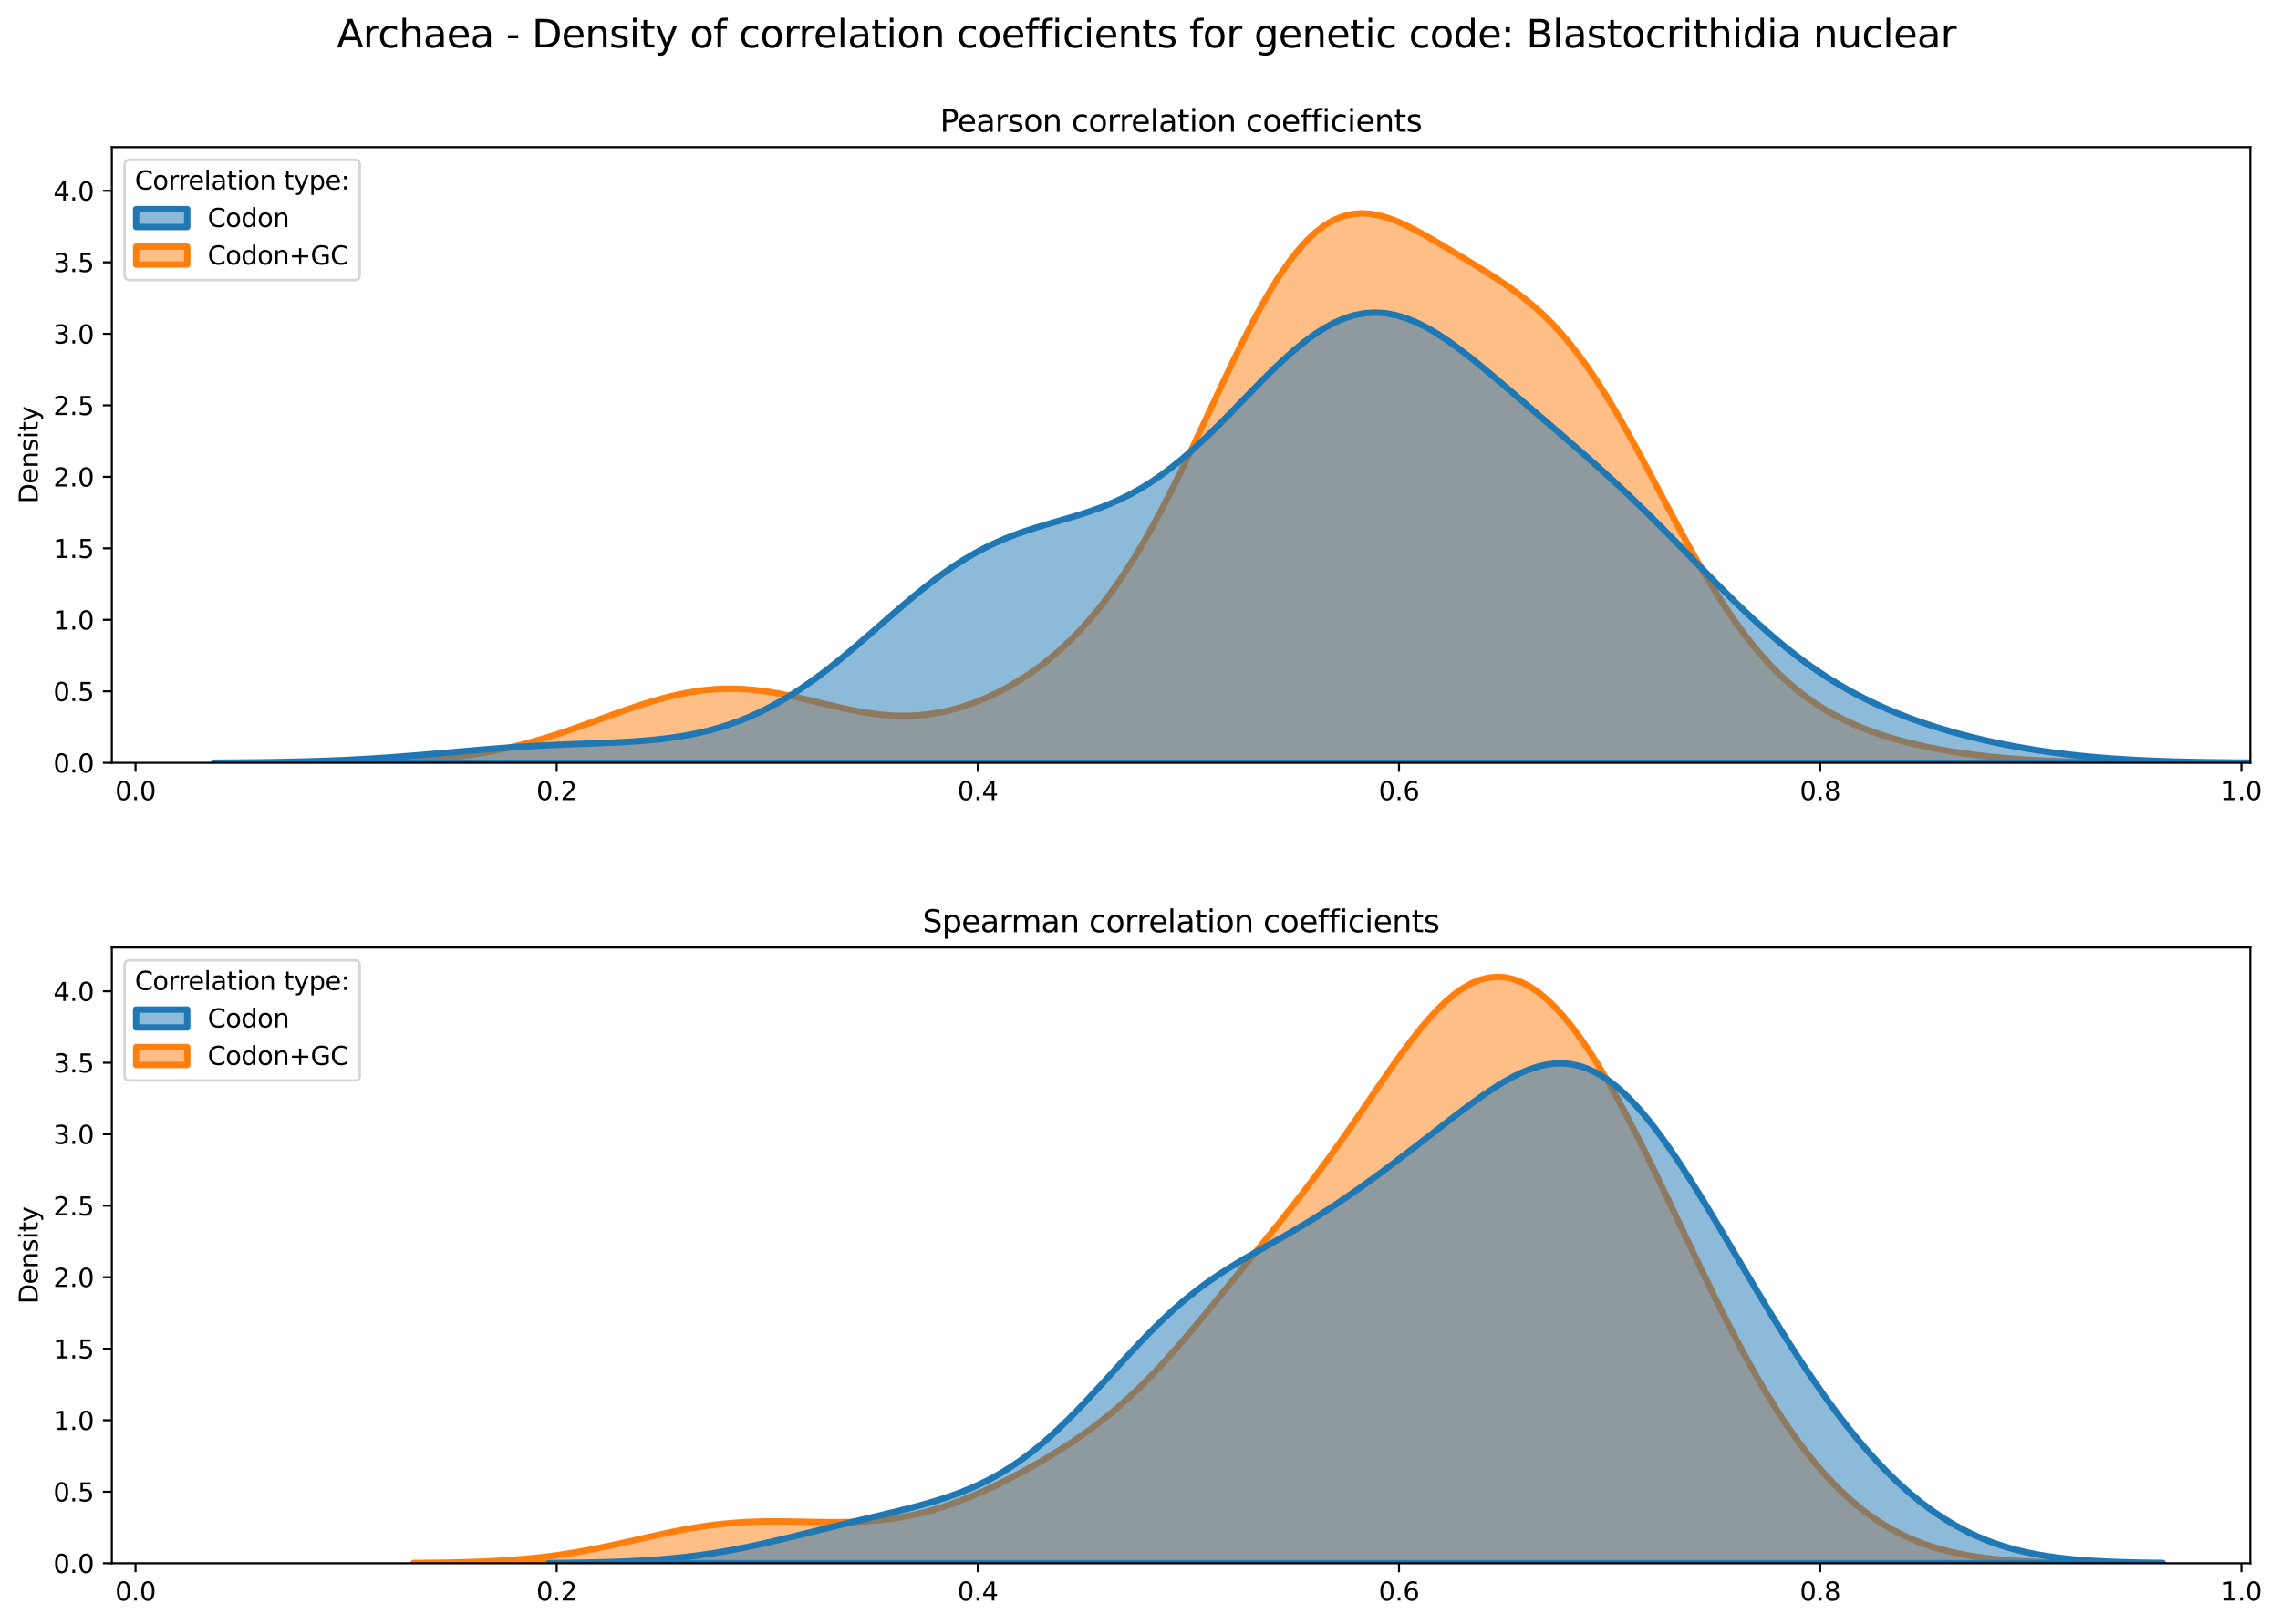 <?xml version="1.0" encoding="utf-8" standalone="no"?>
<!DOCTYPE svg PUBLIC "-//W3C//DTD SVG 1.1//EN"
  "http://www.w3.org/Graphics/SVG/1.1/DTD/svg11.dtd">
<svg xmlns:xlink="http://www.w3.org/1999/xlink" width="892.452pt" height="635.878pt" viewBox="0 0 892.452 635.878" xmlns="http://www.w3.org/2000/svg" version="1.1">
 <defs>
  <style type="text/css">*{stroke-linejoin: round; stroke-linecap: butt}</style>
 </defs>
 <g id="figure_1">
  <g id="patch_1">
   <path d="M 0 635.878 
L 892.452 635.878 
L 892.452 0 
L 0 0 
z
" style="fill: #ffffff"/>
  </g>
  <g id="axes_1">
   <g id="patch_2">
    <path d="M 43.781 298.643 
L 880.781 298.643 
L 880.781 57.6 
L 43.781 57.6 
z
" style="fill: #ffffff"/>
   </g>
   <g id="PolyCollection_1">
    <defs>
     <path id="m674c7bcd11" d="M 130.79 -337.357 
L 130.79 -337.235 
L 134.348 -337.235 
L 137.906 -337.235 
L 141.465 -337.235 
L 145.023 -337.235 
L 148.581 -337.235 
L 152.139 -337.235 
L 155.698 -337.235 
L 159.256 -337.235 
L 162.814 -337.235 
L 166.373 -337.235 
L 169.931 -337.235 
L 173.489 -337.235 
L 177.048 -337.235 
L 180.606 -337.235 
L 184.164 -337.235 
L 187.722 -337.235 
L 191.281 -337.235 
L 194.839 -337.235 
L 198.397 -337.235 
L 201.956 -337.235 
L 205.514 -337.235 
L 209.072 -337.235 
L 212.631 -337.235 
L 216.189 -337.235 
L 219.747 -337.235 
L 223.305 -337.235 
L 226.864 -337.235 
L 230.422 -337.235 
L 233.98 -337.235 
L 237.539 -337.235 
L 241.097 -337.235 
L 244.655 -337.235 
L 248.214 -337.235 
L 251.772 -337.235 
L 255.33 -337.235 
L 258.888 -337.235 
L 262.447 -337.235 
L 266.005 -337.235 
L 269.563 -337.235 
L 273.122 -337.235 
L 276.68 -337.235 
L 280.238 -337.235 
L 283.796 -337.235 
L 287.355 -337.235 
L 290.913 -337.235 
L 294.471 -337.235 
L 298.03 -337.235 
L 301.588 -337.235 
L 305.146 -337.235 
L 308.705 -337.235 
L 312.263 -337.235 
L 315.821 -337.235 
L 319.379 -337.235 
L 322.938 -337.235 
L 326.496 -337.235 
L 330.054 -337.235 
L 333.613 -337.235 
L 337.171 -337.235 
L 340.729 -337.235 
L 344.288 -337.235 
L 347.846 -337.235 
L 351.404 -337.235 
L 354.962 -337.235 
L 358.521 -337.235 
L 362.079 -337.235 
L 365.637 -337.235 
L 369.196 -337.235 
L 372.754 -337.235 
L 376.312 -337.235 
L 379.871 -337.235 
L 383.429 -337.235 
L 386.987 -337.235 
L 390.545 -337.235 
L 394.104 -337.235 
L 397.662 -337.235 
L 401.22 -337.235 
L 404.779 -337.235 
L 408.337 -337.235 
L 411.895 -337.235 
L 415.454 -337.235 
L 419.012 -337.235 
L 422.57 -337.235 
L 426.128 -337.235 
L 429.687 -337.235 
L 433.245 -337.235 
L 436.803 -337.235 
L 440.362 -337.235 
L 443.92 -337.235 
L 447.478 -337.235 
L 451.036 -337.235 
L 454.595 -337.235 
L 458.153 -337.235 
L 461.711 -337.235 
L 465.27 -337.235 
L 468.828 -337.235 
L 472.386 -337.235 
L 475.945 -337.235 
L 479.503 -337.235 
L 483.061 -337.235 
L 486.619 -337.235 
L 490.178 -337.235 
L 493.736 -337.235 
L 497.294 -337.235 
L 500.853 -337.235 
L 504.411 -337.235 
L 507.969 -337.235 
L 511.528 -337.235 
L 515.086 -337.235 
L 518.644 -337.235 
L 522.202 -337.235 
L 525.761 -337.235 
L 529.319 -337.235 
L 532.877 -337.235 
L 536.436 -337.235 
L 539.994 -337.235 
L 543.552 -337.235 
L 547.111 -337.235 
L 550.669 -337.235 
L 554.227 -337.235 
L 557.785 -337.235 
L 561.344 -337.235 
L 564.902 -337.235 
L 568.46 -337.235 
L 572.019 -337.235 
L 575.577 -337.235 
L 579.135 -337.235 
L 582.693 -337.235 
L 586.252 -337.235 
L 589.81 -337.235 
L 593.368 -337.235 
L 596.927 -337.235 
L 600.485 -337.235 
L 604.043 -337.235 
L 607.602 -337.235 
L 611.16 -337.235 
L 614.718 -337.235 
L 618.276 -337.235 
L 621.835 -337.235 
L 625.393 -337.235 
L 628.951 -337.235 
L 632.51 -337.235 
L 636.068 -337.235 
L 639.626 -337.235 
L 643.185 -337.235 
L 646.743 -337.235 
L 650.301 -337.235 
L 653.859 -337.235 
L 657.418 -337.235 
L 660.976 -337.235 
L 664.534 -337.235 
L 668.093 -337.235 
L 671.651 -337.235 
L 675.209 -337.235 
L 678.768 -337.235 
L 682.326 -337.235 
L 685.884 -337.235 
L 689.442 -337.235 
L 693.001 -337.235 
L 696.559 -337.235 
L 700.117 -337.235 
L 703.676 -337.235 
L 707.234 -337.235 
L 710.792 -337.235 
L 714.351 -337.235 
L 717.909 -337.235 
L 721.467 -337.235 
L 725.025 -337.235 
L 728.584 -337.235 
L 732.142 -337.235 
L 735.7 -337.235 
L 739.259 -337.235 
L 742.817 -337.235 
L 746.375 -337.235 
L 749.933 -337.235 
L 753.492 -337.235 
L 757.05 -337.235 
L 760.608 -337.235 
L 764.167 -337.235 
L 767.725 -337.235 
L 771.283 -337.235 
L 774.842 -337.235 
L 778.4 -337.235 
L 781.958 -337.235 
L 785.516 -337.235 
L 789.075 -337.235 
L 792.633 -337.235 
L 796.191 -337.235 
L 799.75 -337.235 
L 803.308 -337.235 
L 806.866 -337.235 
L 810.425 -337.235 
L 813.983 -337.235 
L 817.541 -337.235 
L 821.099 -337.235 
L 824.658 -337.235 
L 828.216 -337.235 
L 831.774 -337.235 
L 835.333 -337.235 
L 838.891 -337.235 
L 838.891 -337.311 
L 838.891 -337.311 
L 835.333 -337.333 
L 831.774 -337.362 
L 828.216 -337.398 
L 824.658 -337.442 
L 821.099 -337.496 
L 817.541 -337.562 
L 813.983 -337.642 
L 810.425 -337.738 
L 806.866 -337.852 
L 803.308 -337.987 
L 799.75 -338.145 
L 796.191 -338.33 
L 792.633 -338.544 
L 789.075 -338.789 
L 785.516 -339.069 
L 781.958 -339.386 
L 778.4 -339.744 
L 774.842 -340.145 
L 771.283 -340.593 
L 767.725 -341.09 
L 764.167 -341.639 
L 760.608 -342.243 
L 757.05 -342.908 
L 753.492 -343.636 
L 749.933 -344.433 
L 746.375 -345.305 
L 742.817 -346.258 
L 739.259 -347.301 
L 735.7 -348.443 
L 732.142 -349.696 
L 728.584 -351.072 
L 725.025 -352.586 
L 721.467 -354.253 
L 717.909 -356.093 
L 714.351 -358.124 
L 710.792 -360.366 
L 707.234 -362.839 
L 703.676 -365.566 
L 700.117 -368.565 
L 696.559 -371.856 
L 693.001 -375.454 
L 689.442 -379.374 
L 685.884 -383.625 
L 682.326 -388.21 
L 678.768 -393.129 
L 675.209 -398.373 
L 671.651 -403.929 
L 668.093 -409.773 
L 664.534 -415.876 
L 660.976 -422.2 
L 657.418 -428.704 
L 653.859 -435.336 
L 650.301 -442.042 
L 646.743 -448.765 
L 643.185 -455.445 
L 639.626 -462.022 
L 636.068 -468.438 
L 632.51 -474.64 
L 628.951 -480.58 
L 625.393 -486.217 
L 621.835 -491.52 
L 618.276 -496.467 
L 614.718 -501.049 
L 611.16 -505.265 
L 607.602 -509.126 
L 604.043 -512.652 
L 600.485 -515.874 
L 596.927 -518.826 
L 593.368 -521.55 
L 589.81 -524.088 
L 586.252 -526.483 
L 582.693 -528.775 
L 579.135 -530.999 
L 575.577 -533.182 
L 572.019 -535.343 
L 568.46 -537.49 
L 564.902 -539.62 
L 561.344 -541.719 
L 557.785 -543.759 
L 554.227 -545.704 
L 550.669 -547.507 
L 547.111 -549.115 
L 543.552 -550.467 
L 539.994 -551.501 
L 536.436 -552.153 
L 532.877 -552.363 
L 529.319 -552.073 
L 525.761 -551.233 
L 522.202 -549.802 
L 518.644 -547.751 
L 515.086 -545.06 
L 511.528 -541.724 
L 507.969 -537.752 
L 504.411 -533.162 
L 500.853 -527.99 
L 497.294 -522.279 
L 493.736 -516.085 
L 490.178 -509.471 
L 486.619 -502.507 
L 483.061 -495.266 
L 479.503 -487.827 
L 475.945 -480.265 
L 472.386 -472.657 
L 468.828 -465.074 
L 465.27 -457.583 
L 461.711 -450.245 
L 458.153 -443.112 
L 454.595 -436.23 
L 451.036 -429.635 
L 447.478 -423.354 
L 443.92 -417.407 
L 440.362 -411.806 
L 436.803 -406.554 
L 433.245 -401.649 
L 429.687 -397.083 
L 426.128 -392.846 
L 422.57 -388.92 
L 419.012 -385.29 
L 415.454 -381.936 
L 411.895 -378.84 
L 408.337 -375.984 
L 404.779 -373.351 
L 401.22 -370.928 
L 397.662 -368.701 
L 394.104 -366.66 
L 390.545 -364.799 
L 386.987 -363.112 
L 383.429 -361.597 
L 379.871 -360.251 
L 376.312 -359.076 
L 372.754 -358.072 
L 369.196 -357.241 
L 365.637 -356.583 
L 362.079 -356.098 
L 358.521 -355.786 
L 354.962 -355.642 
L 351.404 -355.661 
L 347.846 -355.837 
L 344.288 -356.158 
L 340.729 -356.612 
L 337.171 -357.183 
L 333.613 -357.855 
L 330.054 -358.608 
L 326.496 -359.421 
L 322.938 -360.272 
L 319.379 -361.139 
L 315.821 -361.999 
L 312.263 -362.829 
L 308.705 -363.608 
L 305.146 -364.318 
L 301.588 -364.938 
L 298.03 -365.454 
L 294.471 -365.853 
L 290.913 -366.122 
L 287.355 -366.256 
L 283.796 -366.247 
L 280.238 -366.095 
L 276.68 -365.799 
L 273.122 -365.363 
L 269.563 -364.791 
L 266.005 -364.092 
L 262.447 -363.275 
L 258.888 -362.35 
L 255.33 -361.33 
L 251.772 -360.229 
L 248.214 -359.061 
L 244.655 -357.84 
L 241.097 -356.58 
L 237.539 -355.297 
L 233.98 -354.005 
L 230.422 -352.717 
L 226.864 -351.446 
L 223.305 -350.203 
L 219.747 -348.999 
L 216.189 -347.844 
L 212.631 -346.743 
L 209.072 -345.705 
L 205.514 -344.733 
L 201.956 -343.831 
L 198.397 -343 
L 194.839 -342.242 
L 191.281 -341.555 
L 187.722 -340.938 
L 184.164 -340.387 
L 180.606 -339.901 
L 177.048 -339.474 
L 173.489 -339.103 
L 169.931 -338.783 
L 166.373 -338.508 
L 162.814 -338.275 
L 159.256 -338.079 
L 155.698 -337.915 
L 152.139 -337.779 
L 148.581 -337.667 
L 145.023 -337.575 
L 141.465 -337.501 
L 137.906 -337.442 
L 134.348 -337.394 
L 130.79 -337.357 
z
" style="stroke: #ff7f0e; stroke-width: 2.5"/>
    </defs>
    <g clip-path="url(#p250547fee0)">
     <use xlink:href="#m674c7bcd11" x="0" y="635.878" style="fill: #ff7f0e; fill-opacity: 0.5; stroke: #ff7f0e; stroke-width: 2.5"/>
    </g>
   </g>
   <g id="PolyCollection_2">
    <defs>
     <path id="ma6a6c617b1" d="M 83.815 -337.302 
L 83.815 -337.235 
L 87.839 -337.235 
L 91.862 -337.235 
L 95.886 -337.235 
L 99.909 -337.235 
L 103.933 -337.235 
L 107.956 -337.235 
L 111.98 -337.235 
L 116.003 -337.235 
L 120.027 -337.235 
L 124.05 -337.235 
L 128.074 -337.235 
L 132.097 -337.235 
L 136.121 -337.235 
L 140.144 -337.235 
L 144.168 -337.235 
L 148.191 -337.235 
L 152.215 -337.235 
L 156.238 -337.235 
L 160.262 -337.235 
L 164.285 -337.235 
L 168.309 -337.235 
L 172.332 -337.235 
L 176.356 -337.235 
L 180.379 -337.235 
L 184.403 -337.235 
L 188.426 -337.235 
L 192.45 -337.235 
L 196.473 -337.235 
L 200.497 -337.235 
L 204.52 -337.235 
L 208.544 -337.235 
L 212.567 -337.235 
L 216.591 -337.235 
L 220.614 -337.235 
L 224.638 -337.235 
L 228.661 -337.235 
L 232.685 -337.235 
L 236.708 -337.235 
L 240.732 -337.235 
L 244.755 -337.235 
L 248.779 -337.235 
L 252.802 -337.235 
L 256.826 -337.235 
L 260.849 -337.235 
L 264.873 -337.235 
L 268.896 -337.235 
L 272.92 -337.235 
L 276.943 -337.235 
L 280.967 -337.235 
L 284.99 -337.235 
L 289.014 -337.235 
L 293.037 -337.235 
L 297.061 -337.235 
L 301.084 -337.235 
L 305.108 -337.235 
L 309.131 -337.235 
L 313.155 -337.235 
L 317.178 -337.235 
L 321.202 -337.235 
L 325.225 -337.235 
L 329.249 -337.235 
L 333.272 -337.235 
L 337.296 -337.235 
L 341.319 -337.235 
L 345.343 -337.235 
L 349.366 -337.235 
L 353.39 -337.235 
L 357.413 -337.235 
L 361.437 -337.235 
L 365.46 -337.235 
L 369.484 -337.235 
L 373.507 -337.235 
L 377.531 -337.235 
L 381.554 -337.235 
L 385.578 -337.235 
L 389.601 -337.235 
L 393.625 -337.235 
L 397.648 -337.235 
L 401.672 -337.235 
L 405.695 -337.235 
L 409.719 -337.235 
L 413.742 -337.235 
L 417.766 -337.235 
L 421.789 -337.235 
L 425.813 -337.235 
L 429.836 -337.235 
L 433.86 -337.235 
L 437.883 -337.235 
L 441.907 -337.235 
L 445.93 -337.235 
L 449.954 -337.235 
L 453.977 -337.235 
L 458.001 -337.235 
L 462.024 -337.235 
L 466.048 -337.235 
L 470.071 -337.235 
L 474.095 -337.235 
L 478.118 -337.235 
L 482.142 -337.235 
L 486.165 -337.235 
L 490.189 -337.235 
L 494.212 -337.235 
L 498.236 -337.235 
L 502.259 -337.235 
L 506.283 -337.235 
L 510.306 -337.235 
L 514.33 -337.235 
L 518.353 -337.235 
L 522.377 -337.235 
L 526.4 -337.235 
L 530.424 -337.235 
L 534.447 -337.235 
L 538.471 -337.235 
L 542.494 -337.235 
L 546.518 -337.235 
L 550.541 -337.235 
L 554.565 -337.235 
L 558.588 -337.235 
L 562.612 -337.235 
L 566.635 -337.235 
L 570.659 -337.235 
L 574.682 -337.235 
L 578.706 -337.235 
L 582.729 -337.235 
L 586.753 -337.235 
L 590.776 -337.235 
L 594.8 -337.235 
L 598.823 -337.235 
L 602.847 -337.235 
L 606.87 -337.235 
L 610.894 -337.235 
L 614.917 -337.235 
L 618.941 -337.235 
L 622.964 -337.235 
L 626.988 -337.235 
L 631.011 -337.235 
L 635.035 -337.235 
L 639.058 -337.235 
L 643.082 -337.235 
L 647.105 -337.235 
L 651.129 -337.235 
L 655.152 -337.235 
L 659.176 -337.235 
L 663.199 -337.235 
L 667.223 -337.235 
L 671.246 -337.235 
L 675.27 -337.235 
L 679.293 -337.235 
L 683.317 -337.235 
L 687.34 -337.235 
L 691.364 -337.235 
L 695.387 -337.235 
L 699.411 -337.235 
L 703.434 -337.235 
L 707.458 -337.235 
L 711.481 -337.235 
L 715.505 -337.235 
L 719.528 -337.235 
L 723.552 -337.235 
L 727.575 -337.235 
L 731.599 -337.235 
L 735.622 -337.235 
L 739.646 -337.235 
L 743.669 -337.235 
L 747.693 -337.235 
L 751.716 -337.235 
L 755.74 -337.235 
L 759.763 -337.235 
L 763.787 -337.235 
L 767.81 -337.235 
L 771.834 -337.235 
L 775.857 -337.235 
L 779.881 -337.235 
L 783.904 -337.235 
L 787.928 -337.235 
L 791.951 -337.235 
L 795.975 -337.235 
L 799.998 -337.235 
L 804.022 -337.235 
L 808.045 -337.235 
L 812.069 -337.235 
L 816.092 -337.235 
L 820.116 -337.235 
L 824.139 -337.235 
L 828.163 -337.235 
L 832.186 -337.235 
L 836.21 -337.235 
L 840.233 -337.235 
L 844.257 -337.235 
L 848.28 -337.235 
L 852.304 -337.235 
L 856.327 -337.235 
L 860.351 -337.235 
L 864.374 -337.235 
L 868.398 -337.235 
L 872.421 -337.235 
L 876.445 -337.235 
L 880.468 -337.235 
L 884.492 -337.235 
L 884.492 -337.305 
L 884.492 -337.305 
L 880.468 -337.327 
L 876.445 -337.355 
L 872.421 -337.39 
L 868.398 -337.434 
L 864.374 -337.488 
L 860.351 -337.555 
L 856.327 -337.636 
L 852.304 -337.734 
L 848.28 -337.852 
L 844.257 -337.991 
L 840.233 -338.155 
L 836.21 -338.347 
L 832.186 -338.57 
L 828.163 -338.827 
L 824.139 -339.12 
L 820.116 -339.452 
L 816.092 -339.827 
L 812.069 -340.246 
L 808.045 -340.712 
L 804.022 -341.226 
L 799.998 -341.792 
L 795.975 -342.41 
L 791.951 -343.083 
L 787.928 -343.811 
L 783.904 -344.596 
L 779.881 -345.441 
L 775.857 -346.347 
L 771.834 -347.316 
L 767.81 -348.353 
L 763.787 -349.46 
L 759.763 -350.641 
L 755.74 -351.903 
L 751.716 -353.25 
L 747.693 -354.69 
L 743.669 -356.23 
L 739.646 -357.879 
L 735.622 -359.644 
L 731.599 -361.535 
L 727.575 -363.561 
L 723.552 -365.73 
L 719.528 -368.051 
L 715.505 -370.53 
L 711.481 -373.173 
L 707.458 -375.983 
L 703.434 -378.963 
L 699.411 -382.11 
L 695.387 -385.421 
L 691.364 -388.888 
L 687.34 -392.501 
L 683.317 -396.247 
L 679.293 -400.11 
L 675.27 -404.07 
L 671.246 -408.106 
L 667.223 -412.196 
L 663.199 -416.317 
L 659.176 -420.446 
L 655.152 -424.561 
L 651.129 -428.643 
L 647.105 -432.675 
L 643.082 -436.643 
L 639.058 -440.54 
L 635.035 -444.359 
L 631.011 -448.102 
L 626.988 -451.772 
L 622.964 -455.378 
L 618.941 -458.93 
L 614.917 -462.442 
L 610.894 -465.926 
L 606.87 -469.394 
L 602.847 -472.856 
L 598.823 -476.318 
L 594.8 -479.779 
L 590.776 -483.233 
L 586.753 -486.668 
L 582.729 -490.062 
L 578.706 -493.388 
L 574.682 -496.61 
L 570.659 -499.687 
L 566.635 -502.575 
L 562.612 -505.223 
L 558.588 -507.583 
L 554.565 -509.606 
L 550.541 -511.246 
L 546.518 -512.463 
L 542.494 -513.223 
L 538.471 -513.5 
L 534.447 -513.278 
L 530.424 -512.551 
L 526.4 -511.324 
L 522.377 -509.612 
L 518.353 -507.439 
L 514.33 -504.84 
L 510.306 -501.856 
L 506.283 -498.536 
L 502.259 -494.933 
L 498.236 -491.103 
L 494.212 -487.106 
L 490.189 -483.001 
L 486.165 -478.845 
L 482.142 -474.694 
L 478.118 -470.599 
L 474.095 -466.609 
L 470.071 -462.765 
L 466.048 -459.104 
L 462.024 -455.654 
L 458.001 -452.438 
L 453.977 -449.471 
L 449.954 -446.761 
L 445.93 -444.307 
L 441.907 -442.103 
L 437.883 -440.135 
L 433.86 -438.381 
L 429.836 -436.816 
L 425.813 -435.407 
L 421.789 -434.119 
L 417.766 -432.912 
L 413.742 -431.745 
L 409.719 -430.577 
L 405.695 -429.365 
L 401.672 -428.072 
L 397.648 -426.66 
L 393.625 -425.099 
L 389.601 -423.362 
L 385.578 -421.429 
L 381.554 -419.287 
L 377.531 -416.931 
L 373.507 -414.362 
L 369.484 -411.588 
L 365.46 -408.626 
L 361.437 -405.495 
L 357.413 -402.223 
L 353.39 -398.838 
L 349.366 -395.375 
L 345.343 -391.868 
L 341.319 -388.351 
L 337.296 -384.859 
L 333.272 -381.425 
L 329.249 -378.079 
L 325.225 -374.848 
L 321.202 -371.756 
L 317.178 -368.822 
L 313.155 -366.062 
L 309.131 -363.486 
L 305.108 -361.104 
L 301.084 -358.918 
L 297.061 -356.929 
L 293.037 -355.134 
L 289.014 -353.53 
L 284.99 -352.108 
L 280.967 -350.859 
L 276.943 -349.773 
L 272.92 -348.839 
L 268.896 -348.043 
L 264.873 -347.373 
L 260.849 -346.814 
L 256.826 -346.352 
L 252.802 -345.974 
L 248.779 -345.666 
L 244.755 -345.414 
L 240.732 -345.204 
L 236.708 -345.025 
L 232.685 -344.865 
L 228.661 -344.713 
L 224.638 -344.561 
L 220.614 -344.4 
L 216.591 -344.225 
L 212.567 -344.03 
L 208.544 -343.812 
L 204.52 -343.571 
L 200.497 -343.305 
L 196.473 -343.016 
L 192.45 -342.706 
L 188.426 -342.379 
L 184.403 -342.038 
L 180.379 -341.687 
L 176.356 -341.332 
L 172.332 -340.977 
L 168.309 -340.627 
L 164.285 -340.286 
L 160.262 -339.958 
L 156.238 -339.646 
L 152.215 -339.353 
L 148.191 -339.081 
L 144.168 -338.831 
L 140.144 -338.604 
L 136.121 -338.399 
L 132.097 -338.218 
L 128.074 -338.057 
L 124.05 -337.918 
L 120.027 -337.797 
L 116.003 -337.694 
L 111.98 -337.607 
L 107.956 -337.534 
L 103.933 -337.473 
L 99.909 -337.423 
L 95.886 -337.382 
L 91.862 -337.35 
L 87.839 -337.323 
L 83.815 -337.302 
z
" style="stroke: #1f77b4; stroke-width: 2.5"/>
    </defs>
    <g clip-path="url(#p250547fee0)">
     <use xlink:href="#ma6a6c617b1" x="0" y="635.878" style="fill: #1f77b4; fill-opacity: 0.5; stroke: #1f77b4; stroke-width: 2.5"/>
    </g>
   </g>
   <g id="matplotlib.axis_1">
    <g id="xtick_1">
     <g id="line2d_1">
      <defs>
       <path id="maf5ea6bfc3" d="M 0 0 
L 0 3.5 
" style="stroke: #000000; stroke-width: 0.8"/>
      </defs>
      <g>
       <use xlink:href="#maf5ea6bfc3" x="53.046" y="298.643" style="stroke: #000000; stroke-width: 0.8"/>
      </g>
     </g>
     <g id="text_1">
      <!-- 0.0 -->
      <g transform="translate(45.095 313.242) scale(0.1 -0.1)">
       <defs>
        <path id="DejaVuSans-30" d="M 2034 4250 
Q 1547 4250 1301 3770 
Q 1056 3291 1056 2328 
Q 1056 1369 1301 889 
Q 1547 409 2034 409 
Q 2525 409 2770 889 
Q 3016 1369 3016 2328 
Q 3016 3291 2770 3770 
Q 2525 4250 2034 4250 
z
M 2034 4750 
Q 2819 4750 3233 4129 
Q 3647 3509 3647 2328 
Q 3647 1150 3233 529 
Q 2819 -91 2034 -91 
Q 1250 -91 836 529 
Q 422 1150 422 2328 
Q 422 3509 836 4129 
Q 1250 4750 2034 4750 
z
" transform="scale(0.016)"/>
        <path id="DejaVuSans-2e" d="M 684 794 
L 1344 794 
L 1344 0 
L 684 0 
L 684 794 
z
" transform="scale(0.016)"/>
       </defs>
       <use xlink:href="#DejaVuSans-30"/>
       <use xlink:href="#DejaVuSans-2e" x="63.623"/>
       <use xlink:href="#DejaVuSans-30" x="95.41"/>
      </g>
     </g>
    </g>
    <g id="xtick_2">
     <g id="line2d_2">
      <g>
       <use xlink:href="#maf5ea6bfc3" x="217.897" y="298.643" style="stroke: #000000; stroke-width: 0.8"/>
      </g>
     </g>
     <g id="text_2">
      <!-- 0.2 -->
      <g transform="translate(209.946 313.242) scale(0.1 -0.1)">
       <defs>
        <path id="DejaVuSans-32" d="M 1228 531 
L 3431 531 
L 3431 0 
L 469 0 
L 469 531 
Q 828 903 1448 1529 
Q 2069 2156 2228 2338 
Q 2531 2678 2651 2914 
Q 2772 3150 2772 3378 
Q 2772 3750 2511 3984 
Q 2250 4219 1831 4219 
Q 1534 4219 1204 4116 
Q 875 4013 500 3803 
L 500 4441 
Q 881 4594 1212 4672 
Q 1544 4750 1819 4750 
Q 2544 4750 2975 4387 
Q 3406 4025 3406 3419 
Q 3406 3131 3298 2873 
Q 3191 2616 2906 2266 
Q 2828 2175 2409 1742 
Q 1991 1309 1228 531 
z
" transform="scale(0.016)"/>
       </defs>
       <use xlink:href="#DejaVuSans-30"/>
       <use xlink:href="#DejaVuSans-2e" x="63.623"/>
       <use xlink:href="#DejaVuSans-32" x="95.41"/>
      </g>
     </g>
    </g>
    <g id="xtick_3">
     <g id="line2d_3">
      <g>
       <use xlink:href="#maf5ea6bfc3" x="382.748" y="298.643" style="stroke: #000000; stroke-width: 0.8"/>
      </g>
     </g>
     <g id="text_3">
      <!-- 0.4 -->
      <g transform="translate(374.796 313.242) scale(0.1 -0.1)">
       <defs>
        <path id="DejaVuSans-34" d="M 2419 4116 
L 825 1625 
L 2419 1625 
L 2419 4116 
z
M 2253 4666 
L 3047 4666 
L 3047 1625 
L 3713 1625 
L 3713 1100 
L 3047 1100 
L 3047 0 
L 2419 0 
L 2419 1100 
L 313 1100 
L 313 1709 
L 2253 4666 
z
" transform="scale(0.016)"/>
       </defs>
       <use xlink:href="#DejaVuSans-30"/>
       <use xlink:href="#DejaVuSans-2e" x="63.623"/>
       <use xlink:href="#DejaVuSans-34" x="95.41"/>
      </g>
     </g>
    </g>
    <g id="xtick_4">
     <g id="line2d_4">
      <g>
       <use xlink:href="#maf5ea6bfc3" x="547.599" y="298.643" style="stroke: #000000; stroke-width: 0.8"/>
      </g>
     </g>
     <g id="text_4">
      <!-- 0.6 -->
      <g transform="translate(539.647 313.242) scale(0.1 -0.1)">
       <defs>
        <path id="DejaVuSans-36" d="M 2113 2584 
Q 1688 2584 1439 2293 
Q 1191 2003 1191 1497 
Q 1191 994 1439 701 
Q 1688 409 2113 409 
Q 2538 409 2786 701 
Q 3034 994 3034 1497 
Q 3034 2003 2786 2293 
Q 2538 2584 2113 2584 
z
M 3366 4563 
L 3366 3988 
Q 3128 4100 2886 4159 
Q 2644 4219 2406 4219 
Q 1781 4219 1451 3797 
Q 1122 3375 1075 2522 
Q 1259 2794 1537 2939 
Q 1816 3084 2150 3084 
Q 2853 3084 3261 2657 
Q 3669 2231 3669 1497 
Q 3669 778 3244 343 
Q 2819 -91 2113 -91 
Q 1303 -91 875 529 
Q 447 1150 447 2328 
Q 447 3434 972 4092 
Q 1497 4750 2381 4750 
Q 2619 4750 2861 4703 
Q 3103 4656 3366 4563 
z
" transform="scale(0.016)"/>
       </defs>
       <use xlink:href="#DejaVuSans-30"/>
       <use xlink:href="#DejaVuSans-2e" x="63.623"/>
       <use xlink:href="#DejaVuSans-36" x="95.41"/>
      </g>
     </g>
    </g>
    <g id="xtick_5">
     <g id="line2d_5">
      <g>
       <use xlink:href="#maf5ea6bfc3" x="712.45" y="298.643" style="stroke: #000000; stroke-width: 0.8"/>
      </g>
     </g>
     <g id="text_5">
      <!-- 0.8 -->
      <g transform="translate(704.498 313.242) scale(0.1 -0.1)">
       <defs>
        <path id="DejaVuSans-38" d="M 2034 2216 
Q 1584 2216 1326 1975 
Q 1069 1734 1069 1313 
Q 1069 891 1326 650 
Q 1584 409 2034 409 
Q 2484 409 2743 651 
Q 3003 894 3003 1313 
Q 3003 1734 2745 1975 
Q 2488 2216 2034 2216 
z
M 1403 2484 
Q 997 2584 770 2862 
Q 544 3141 544 3541 
Q 544 4100 942 4425 
Q 1341 4750 2034 4750 
Q 2731 4750 3128 4425 
Q 3525 4100 3525 3541 
Q 3525 3141 3298 2862 
Q 3072 2584 2669 2484 
Q 3125 2378 3379 2068 
Q 3634 1759 3634 1313 
Q 3634 634 3220 271 
Q 2806 -91 2034 -91 
Q 1263 -91 848 271 
Q 434 634 434 1313 
Q 434 1759 690 2068 
Q 947 2378 1403 2484 
z
M 1172 3481 
Q 1172 3119 1398 2916 
Q 1625 2713 2034 2713 
Q 2441 2713 2670 2916 
Q 2900 3119 2900 3481 
Q 2900 3844 2670 4047 
Q 2441 4250 2034 4250 
Q 1625 4250 1398 4047 
Q 1172 3844 1172 3481 
z
" transform="scale(0.016)"/>
       </defs>
       <use xlink:href="#DejaVuSans-30"/>
       <use xlink:href="#DejaVuSans-2e" x="63.623"/>
       <use xlink:href="#DejaVuSans-38" x="95.41"/>
      </g>
     </g>
    </g>
    <g id="xtick_6">
     <g id="line2d_6">
      <g>
       <use xlink:href="#maf5ea6bfc3" x="877.3" y="298.643" style="stroke: #000000; stroke-width: 0.8"/>
      </g>
     </g>
     <g id="text_6">
      <!-- 1.0 -->
      <g transform="translate(869.349 313.242) scale(0.1 -0.1)">
       <defs>
        <path id="DejaVuSans-31" d="M 794 531 
L 1825 531 
L 1825 4091 
L 703 3866 
L 703 4441 
L 1819 4666 
L 2450 4666 
L 2450 531 
L 3481 531 
L 3481 0 
L 794 0 
L 794 531 
z
" transform="scale(0.016)"/>
       </defs>
       <use xlink:href="#DejaVuSans-31"/>
       <use xlink:href="#DejaVuSans-2e" x="63.623"/>
       <use xlink:href="#DejaVuSans-30" x="95.41"/>
      </g>
     </g>
    </g>
   </g>
   <g id="matplotlib.axis_2">
    <g id="ytick_1">
     <g id="line2d_7">
      <defs>
       <path id="mea8f757a00" d="M 0 0 
L -3.5 0 
" style="stroke: #000000; stroke-width: 0.8"/>
      </defs>
      <g>
       <use xlink:href="#mea8f757a00" x="43.781" y="298.643" style="stroke: #000000; stroke-width: 0.8"/>
      </g>
     </g>
     <g id="text_7">
      <!-- 0.0 -->
      <g transform="translate(20.878 302.443) scale(0.1 -0.1)">
       <use xlink:href="#DejaVuSans-30"/>
       <use xlink:href="#DejaVuSans-2e" x="63.623"/>
       <use xlink:href="#DejaVuSans-30" x="95.41"/>
      </g>
     </g>
    </g>
    <g id="ytick_2">
     <g id="line2d_8">
      <g>
       <use xlink:href="#mea8f757a00" x="43.781" y="270.651" style="stroke: #000000; stroke-width: 0.8"/>
      </g>
     </g>
     <g id="text_8">
      <!-- 0.5 -->
      <g transform="translate(20.878 274.45) scale(0.1 -0.1)">
       <defs>
        <path id="DejaVuSans-35" d="M 691 4666 
L 3169 4666 
L 3169 4134 
L 1269 4134 
L 1269 2991 
Q 1406 3038 1543 3061 
Q 1681 3084 1819 3084 
Q 2600 3084 3056 2656 
Q 3513 2228 3513 1497 
Q 3513 744 3044 326 
Q 2575 -91 1722 -91 
Q 1428 -91 1123 -41 
Q 819 9 494 109 
L 494 744 
Q 775 591 1075 516 
Q 1375 441 1709 441 
Q 2250 441 2565 725 
Q 2881 1009 2881 1497 
Q 2881 1984 2565 2268 
Q 2250 2553 1709 2553 
Q 1456 2553 1204 2497 
Q 953 2441 691 2322 
L 691 4666 
z
" transform="scale(0.016)"/>
       </defs>
       <use xlink:href="#DejaVuSans-30"/>
       <use xlink:href="#DejaVuSans-2e" x="63.623"/>
       <use xlink:href="#DejaVuSans-35" x="95.41"/>
      </g>
     </g>
    </g>
    <g id="ytick_3">
     <g id="line2d_9">
      <g>
       <use xlink:href="#mea8f757a00" x="43.781" y="242.659" style="stroke: #000000; stroke-width: 0.8"/>
      </g>
     </g>
     <g id="text_9">
      <!-- 1.0 -->
      <g transform="translate(20.878 246.458) scale(0.1 -0.1)">
       <use xlink:href="#DejaVuSans-31"/>
       <use xlink:href="#DejaVuSans-2e" x="63.623"/>
       <use xlink:href="#DejaVuSans-30" x="95.41"/>
      </g>
     </g>
    </g>
    <g id="ytick_4">
     <g id="line2d_10">
      <g>
       <use xlink:href="#mea8f757a00" x="43.781" y="214.666" style="stroke: #000000; stroke-width: 0.8"/>
      </g>
     </g>
     <g id="text_10">
      <!-- 1.5 -->
      <g transform="translate(20.878 218.466) scale(0.1 -0.1)">
       <use xlink:href="#DejaVuSans-31"/>
       <use xlink:href="#DejaVuSans-2e" x="63.623"/>
       <use xlink:href="#DejaVuSans-35" x="95.41"/>
      </g>
     </g>
    </g>
    <g id="ytick_5">
     <g id="line2d_11">
      <g>
       <use xlink:href="#mea8f757a00" x="43.781" y="186.674" style="stroke: #000000; stroke-width: 0.8"/>
      </g>
     </g>
     <g id="text_11">
      <!-- 2.0 -->
      <g transform="translate(20.878 190.473) scale(0.1 -0.1)">
       <use xlink:href="#DejaVuSans-32"/>
       <use xlink:href="#DejaVuSans-2e" x="63.623"/>
       <use xlink:href="#DejaVuSans-30" x="95.41"/>
      </g>
     </g>
    </g>
    <g id="ytick_6">
     <g id="line2d_12">
      <g>
       <use xlink:href="#mea8f757a00" x="43.781" y="158.682" style="stroke: #000000; stroke-width: 0.8"/>
      </g>
     </g>
     <g id="text_12">
      <!-- 2.5 -->
      <g transform="translate(20.878 162.481) scale(0.1 -0.1)">
       <use xlink:href="#DejaVuSans-32"/>
       <use xlink:href="#DejaVuSans-2e" x="63.623"/>
       <use xlink:href="#DejaVuSans-35" x="95.41"/>
      </g>
     </g>
    </g>
    <g id="ytick_7">
     <g id="line2d_13">
      <g>
       <use xlink:href="#mea8f757a00" x="43.781" y="130.689" style="stroke: #000000; stroke-width: 0.8"/>
      </g>
     </g>
     <g id="text_13">
      <!-- 3.0 -->
      <g transform="translate(20.878 134.489) scale(0.1 -0.1)">
       <defs>
        <path id="DejaVuSans-33" d="M 2597 2516 
Q 3050 2419 3304 2112 
Q 3559 1806 3559 1356 
Q 3559 666 3084 287 
Q 2609 -91 1734 -91 
Q 1441 -91 1130 -33 
Q 819 25 488 141 
L 488 750 
Q 750 597 1062 519 
Q 1375 441 1716 441 
Q 2309 441 2620 675 
Q 2931 909 2931 1356 
Q 2931 1769 2642 2001 
Q 2353 2234 1838 2234 
L 1294 2234 
L 1294 2753 
L 1863 2753 
Q 2328 2753 2575 2939 
Q 2822 3125 2822 3475 
Q 2822 3834 2567 4026 
Q 2313 4219 1838 4219 
Q 1578 4219 1281 4162 
Q 984 4106 628 3988 
L 628 4550 
Q 988 4650 1302 4700 
Q 1616 4750 1894 4750 
Q 2613 4750 3031 4423 
Q 3450 4097 3450 3541 
Q 3450 3153 3228 2886 
Q 3006 2619 2597 2516 
z
" transform="scale(0.016)"/>
       </defs>
       <use xlink:href="#DejaVuSans-33"/>
       <use xlink:href="#DejaVuSans-2e" x="63.623"/>
       <use xlink:href="#DejaVuSans-30" x="95.41"/>
      </g>
     </g>
    </g>
    <g id="ytick_8">
     <g id="line2d_14">
      <g>
       <use xlink:href="#mea8f757a00" x="43.781" y="102.697" style="stroke: #000000; stroke-width: 0.8"/>
      </g>
     </g>
     <g id="text_14">
      <!-- 3.5 -->
      <g transform="translate(20.878 106.496) scale(0.1 -0.1)">
       <use xlink:href="#DejaVuSans-33"/>
       <use xlink:href="#DejaVuSans-2e" x="63.623"/>
       <use xlink:href="#DejaVuSans-35" x="95.41"/>
      </g>
     </g>
    </g>
    <g id="ytick_9">
     <g id="line2d_15">
      <g>
       <use xlink:href="#mea8f757a00" x="43.781" y="74.705" style="stroke: #000000; stroke-width: 0.8"/>
      </g>
     </g>
     <g id="text_15">
      <!-- 4.0 -->
      <g transform="translate(20.878 78.504) scale(0.1 -0.1)">
       <use xlink:href="#DejaVuSans-34"/>
       <use xlink:href="#DejaVuSans-2e" x="63.623"/>
       <use xlink:href="#DejaVuSans-30" x="95.41"/>
      </g>
     </g>
    </g>
    <g id="text_16">
     <!-- Density -->
     <g transform="translate(14.798 197.13) rotate(-90) scale(0.1 -0.1)">
      <defs>
       <path id="DejaVuSans-44" d="M 1259 4147 
L 1259 519 
L 2022 519 
Q 2988 519 3436 956 
Q 3884 1394 3884 2338 
Q 3884 3275 3436 3711 
Q 2988 4147 2022 4147 
L 1259 4147 
z
M 628 4666 
L 1925 4666 
Q 3281 4666 3915 4102 
Q 4550 3538 4550 2338 
Q 4550 1131 3912 565 
Q 3275 0 1925 0 
L 628 0 
L 628 4666 
z
" transform="scale(0.016)"/>
       <path id="DejaVuSans-65" d="M 3597 1894 
L 3597 1613 
L 953 1613 
Q 991 1019 1311 708 
Q 1631 397 2203 397 
Q 2534 397 2845 478 
Q 3156 559 3463 722 
L 3463 178 
Q 3153 47 2828 -22 
Q 2503 -91 2169 -91 
Q 1331 -91 842 396 
Q 353 884 353 1716 
Q 353 2575 817 3079 
Q 1281 3584 2069 3584 
Q 2775 3584 3186 3129 
Q 3597 2675 3597 1894 
z
M 3022 2063 
Q 3016 2534 2758 2815 
Q 2500 3097 2075 3097 
Q 1594 3097 1305 2825 
Q 1016 2553 972 2059 
L 3022 2063 
z
" transform="scale(0.016)"/>
       <path id="DejaVuSans-6e" d="M 3513 2113 
L 3513 0 
L 2938 0 
L 2938 2094 
Q 2938 2591 2744 2837 
Q 2550 3084 2163 3084 
Q 1697 3084 1428 2787 
Q 1159 2491 1159 1978 
L 1159 0 
L 581 0 
L 581 3500 
L 1159 3500 
L 1159 2956 
Q 1366 3272 1645 3428 
Q 1925 3584 2291 3584 
Q 2894 3584 3203 3211 
Q 3513 2838 3513 2113 
z
" transform="scale(0.016)"/>
       <path id="DejaVuSans-73" d="M 2834 3397 
L 2834 2853 
Q 2591 2978 2328 3040 
Q 2066 3103 1784 3103 
Q 1356 3103 1142 2972 
Q 928 2841 928 2578 
Q 928 2378 1081 2264 
Q 1234 2150 1697 2047 
L 1894 2003 
Q 2506 1872 2764 1633 
Q 3022 1394 3022 966 
Q 3022 478 2636 193 
Q 2250 -91 1575 -91 
Q 1294 -91 989 -36 
Q 684 19 347 128 
L 347 722 
Q 666 556 975 473 
Q 1284 391 1588 391 
Q 1994 391 2212 530 
Q 2431 669 2431 922 
Q 2431 1156 2273 1281 
Q 2116 1406 1581 1522 
L 1381 1569 
Q 847 1681 609 1914 
Q 372 2147 372 2553 
Q 372 3047 722 3315 
Q 1072 3584 1716 3584 
Q 2034 3584 2315 3537 
Q 2597 3491 2834 3397 
z
" transform="scale(0.016)"/>
       <path id="DejaVuSans-69" d="M 603 3500 
L 1178 3500 
L 1178 0 
L 603 0 
L 603 3500 
z
M 603 4863 
L 1178 4863 
L 1178 4134 
L 603 4134 
L 603 4863 
z
" transform="scale(0.016)"/>
       <path id="DejaVuSans-74" d="M 1172 4494 
L 1172 3500 
L 2356 3500 
L 2356 3053 
L 1172 3053 
L 1172 1153 
Q 1172 725 1289 603 
Q 1406 481 1766 481 
L 2356 481 
L 2356 0 
L 1766 0 
Q 1100 0 847 248 
Q 594 497 594 1153 
L 594 3053 
L 172 3053 
L 172 3500 
L 594 3500 
L 594 4494 
L 1172 4494 
z
" transform="scale(0.016)"/>
       <path id="DejaVuSans-79" d="M 2059 -325 
Q 1816 -950 1584 -1140 
Q 1353 -1331 966 -1331 
L 506 -1331 
L 506 -850 
L 844 -850 
Q 1081 -850 1212 -737 
Q 1344 -625 1503 -206 
L 1606 56 
L 191 3500 
L 800 3500 
L 1894 763 
L 2988 3500 
L 3597 3500 
L 2059 -325 
z
" transform="scale(0.016)"/>
      </defs>
      <use xlink:href="#DejaVuSans-44"/>
      <use xlink:href="#DejaVuSans-65" x="77.002"/>
      <use xlink:href="#DejaVuSans-6e" x="138.525"/>
      <use xlink:href="#DejaVuSans-73" x="201.904"/>
      <use xlink:href="#DejaVuSans-69" x="254.004"/>
      <use xlink:href="#DejaVuSans-74" x="281.787"/>
      <use xlink:href="#DejaVuSans-79" x="320.996"/>
     </g>
    </g>
   </g>
   <g id="patch_3">
    <path d="M 43.781 298.643 
L 43.781 57.6 
" style="fill: none; stroke: #000000; stroke-width: 0.8; stroke-linejoin: miter; stroke-linecap: square"/>
   </g>
   <g id="patch_4">
    <path d="M 880.781 298.643 
L 880.781 57.6 
" style="fill: none; stroke: #000000; stroke-width: 0.8; stroke-linejoin: miter; stroke-linecap: square"/>
   </g>
   <g id="patch_5">
    <path d="M 43.781 298.643 
L 880.781 298.643 
" style="fill: none; stroke: #000000; stroke-width: 0.8; stroke-linejoin: miter; stroke-linecap: square"/>
   </g>
   <g id="patch_6">
    <path d="M 43.781 57.6 
L 880.781 57.6 
" style="fill: none; stroke: #000000; stroke-width: 0.8; stroke-linejoin: miter; stroke-linecap: square"/>
   </g>
   <g id="text_17">
    <!-- Pearson correlation coefficients -->
    <g transform="translate(367.949 51.6) scale(0.12 -0.12)">
     <defs>
      <path id="DejaVuSans-50" d="M 1259 4147 
L 1259 2394 
L 2053 2394 
Q 2494 2394 2734 2622 
Q 2975 2850 2975 3272 
Q 2975 3691 2734 3919 
Q 2494 4147 2053 4147 
L 1259 4147 
z
M 628 4666 
L 2053 4666 
Q 2838 4666 3239 4311 
Q 3641 3956 3641 3272 
Q 3641 2581 3239 2228 
Q 2838 1875 2053 1875 
L 1259 1875 
L 1259 0 
L 628 0 
L 628 4666 
z
" transform="scale(0.016)"/>
      <path id="DejaVuSans-61" d="M 2194 1759 
Q 1497 1759 1228 1600 
Q 959 1441 959 1056 
Q 959 750 1161 570 
Q 1363 391 1709 391 
Q 2188 391 2477 730 
Q 2766 1069 2766 1631 
L 2766 1759 
L 2194 1759 
z
M 3341 1997 
L 3341 0 
L 2766 0 
L 2766 531 
Q 2569 213 2275 61 
Q 1981 -91 1556 -91 
Q 1019 -91 701 211 
Q 384 513 384 1019 
Q 384 1609 779 1909 
Q 1175 2209 1959 2209 
L 2766 2209 
L 2766 2266 
Q 2766 2663 2505 2880 
Q 2244 3097 1772 3097 
Q 1472 3097 1187 3025 
Q 903 2953 641 2809 
L 641 3341 
Q 956 3463 1253 3523 
Q 1550 3584 1831 3584 
Q 2591 3584 2966 3190 
Q 3341 2797 3341 1997 
z
" transform="scale(0.016)"/>
      <path id="DejaVuSans-72" d="M 2631 2963 
Q 2534 3019 2420 3045 
Q 2306 3072 2169 3072 
Q 1681 3072 1420 2755 
Q 1159 2438 1159 1844 
L 1159 0 
L 581 0 
L 581 3500 
L 1159 3500 
L 1159 2956 
Q 1341 3275 1631 3429 
Q 1922 3584 2338 3584 
Q 2397 3584 2469 3576 
Q 2541 3569 2628 3553 
L 2631 2963 
z
" transform="scale(0.016)"/>
      <path id="DejaVuSans-6f" d="M 1959 3097 
Q 1497 3097 1228 2736 
Q 959 2375 959 1747 
Q 959 1119 1226 758 
Q 1494 397 1959 397 
Q 2419 397 2687 759 
Q 2956 1122 2956 1747 
Q 2956 2369 2687 2733 
Q 2419 3097 1959 3097 
z
M 1959 3584 
Q 2709 3584 3137 3096 
Q 3566 2609 3566 1747 
Q 3566 888 3137 398 
Q 2709 -91 1959 -91 
Q 1206 -91 779 398 
Q 353 888 353 1747 
Q 353 2609 779 3096 
Q 1206 3584 1959 3584 
z
" transform="scale(0.016)"/>
      <path id="DejaVuSans-20" transform="scale(0.016)"/>
      <path id="DejaVuSans-63" d="M 3122 3366 
L 3122 2828 
Q 2878 2963 2633 3030 
Q 2388 3097 2138 3097 
Q 1578 3097 1268 2742 
Q 959 2388 959 1747 
Q 959 1106 1268 751 
Q 1578 397 2138 397 
Q 2388 397 2633 464 
Q 2878 531 3122 666 
L 3122 134 
Q 2881 22 2623 -34 
Q 2366 -91 2075 -91 
Q 1284 -91 818 406 
Q 353 903 353 1747 
Q 353 2603 823 3093 
Q 1294 3584 2113 3584 
Q 2378 3584 2631 3529 
Q 2884 3475 3122 3366 
z
" transform="scale(0.016)"/>
      <path id="DejaVuSans-6c" d="M 603 4863 
L 1178 4863 
L 1178 0 
L 603 0 
L 603 4863 
z
" transform="scale(0.016)"/>
      <path id="DejaVuSans-66" d="M 2375 4863 
L 2375 4384 
L 1825 4384 
Q 1516 4384 1395 4259 
Q 1275 4134 1275 3809 
L 1275 3500 
L 2222 3500 
L 2222 3053 
L 1275 3053 
L 1275 0 
L 697 0 
L 697 3053 
L 147 3053 
L 147 3500 
L 697 3500 
L 697 3744 
Q 697 4328 969 4595 
Q 1241 4863 1831 4863 
L 2375 4863 
z
" transform="scale(0.016)"/>
     </defs>
     <use xlink:href="#DejaVuSans-50"/>
     <use xlink:href="#DejaVuSans-65" x="56.678"/>
     <use xlink:href="#DejaVuSans-61" x="118.201"/>
     <use xlink:href="#DejaVuSans-72" x="179.48"/>
     <use xlink:href="#DejaVuSans-73" x="220.594"/>
     <use xlink:href="#DejaVuSans-6f" x="272.693"/>
     <use xlink:href="#DejaVuSans-6e" x="333.875"/>
     <use xlink:href="#DejaVuSans-20" x="397.254"/>
     <use xlink:href="#DejaVuSans-63" x="429.041"/>
     <use xlink:href="#DejaVuSans-6f" x="484.021"/>
     <use xlink:href="#DejaVuSans-72" x="545.203"/>
     <use xlink:href="#DejaVuSans-72" x="584.566"/>
     <use xlink:href="#DejaVuSans-65" x="623.43"/>
     <use xlink:href="#DejaVuSans-6c" x="684.953"/>
     <use xlink:href="#DejaVuSans-61" x="712.736"/>
     <use xlink:href="#DejaVuSans-74" x="774.016"/>
     <use xlink:href="#DejaVuSans-69" x="813.225"/>
     <use xlink:href="#DejaVuSans-6f" x="841.008"/>
     <use xlink:href="#DejaVuSans-6e" x="902.189"/>
     <use xlink:href="#DejaVuSans-20" x="965.568"/>
     <use xlink:href="#DejaVuSans-63" x="997.355"/>
     <use xlink:href="#DejaVuSans-6f" x="1052.336"/>
     <use xlink:href="#DejaVuSans-65" x="1113.518"/>
     <use xlink:href="#DejaVuSans-66" x="1175.041"/>
     <use xlink:href="#DejaVuSans-66" x="1210.246"/>
     <use xlink:href="#DejaVuSans-69" x="1245.451"/>
     <use xlink:href="#DejaVuSans-63" x="1273.234"/>
     <use xlink:href="#DejaVuSans-69" x="1328.215"/>
     <use xlink:href="#DejaVuSans-65" x="1355.998"/>
     <use xlink:href="#DejaVuSans-6e" x="1417.521"/>
     <use xlink:href="#DejaVuSans-74" x="1480.9"/>
     <use xlink:href="#DejaVuSans-73" x="1520.109"/>
    </g>
   </g>
   <g id="legend_1">
    <g id="patch_7">
     <path d="M 50.781 109.634 
L 138.806 109.634 
Q 140.806 109.634 140.806 107.634 
L 140.806 64.6 
Q 140.806 62.6 138.806 62.6 
L 50.781 62.6 
Q 48.781 62.6 48.781 64.6 
L 48.781 107.634 
Q 48.781 109.634 50.781 109.634 
z
" style="fill: #ffffff; opacity: 0.8; stroke: #cccccc; stroke-linejoin: miter"/>
    </g>
    <g id="text_18">
     <!-- Correlation type: -->
     <g transform="translate(52.781 74.198) scale(0.1 -0.1)">
      <defs>
       <path id="DejaVuSans-43" d="M 4122 4306 
L 4122 3641 
Q 3803 3938 3442 4084 
Q 3081 4231 2675 4231 
Q 1875 4231 1450 3742 
Q 1025 3253 1025 2328 
Q 1025 1406 1450 917 
Q 1875 428 2675 428 
Q 3081 428 3442 575 
Q 3803 722 4122 1019 
L 4122 359 
Q 3791 134 3420 21 
Q 3050 -91 2638 -91 
Q 1578 -91 968 557 
Q 359 1206 359 2328 
Q 359 3453 968 4101 
Q 1578 4750 2638 4750 
Q 3056 4750 3426 4639 
Q 3797 4528 4122 4306 
z
" transform="scale(0.016)"/>
       <path id="DejaVuSans-70" d="M 1159 525 
L 1159 -1331 
L 581 -1331 
L 581 3500 
L 1159 3500 
L 1159 2969 
Q 1341 3281 1617 3432 
Q 1894 3584 2278 3584 
Q 2916 3584 3314 3078 
Q 3713 2572 3713 1747 
Q 3713 922 3314 415 
Q 2916 -91 2278 -91 
Q 1894 -91 1617 61 
Q 1341 213 1159 525 
z
M 3116 1747 
Q 3116 2381 2855 2742 
Q 2594 3103 2138 3103 
Q 1681 3103 1420 2742 
Q 1159 2381 1159 1747 
Q 1159 1113 1420 752 
Q 1681 391 2138 391 
Q 2594 391 2855 752 
Q 3116 1113 3116 1747 
z
" transform="scale(0.016)"/>
       <path id="DejaVuSans-3a" d="M 750 794 
L 1409 794 
L 1409 0 
L 750 0 
L 750 794 
z
M 750 3309 
L 1409 3309 
L 1409 2516 
L 750 2516 
L 750 3309 
z
" transform="scale(0.016)"/>
      </defs>
      <use xlink:href="#DejaVuSans-43"/>
      <use xlink:href="#DejaVuSans-6f" x="69.824"/>
      <use xlink:href="#DejaVuSans-72" x="131.006"/>
      <use xlink:href="#DejaVuSans-72" x="170.369"/>
      <use xlink:href="#DejaVuSans-65" x="209.232"/>
      <use xlink:href="#DejaVuSans-6c" x="270.756"/>
      <use xlink:href="#DejaVuSans-61" x="298.539"/>
      <use xlink:href="#DejaVuSans-74" x="359.818"/>
      <use xlink:href="#DejaVuSans-69" x="399.027"/>
      <use xlink:href="#DejaVuSans-6f" x="426.811"/>
      <use xlink:href="#DejaVuSans-6e" x="487.992"/>
      <use xlink:href="#DejaVuSans-20" x="551.371"/>
      <use xlink:href="#DejaVuSans-74" x="583.158"/>
      <use xlink:href="#DejaVuSans-79" x="622.367"/>
      <use xlink:href="#DejaVuSans-70" x="681.547"/>
      <use xlink:href="#DejaVuSans-65" x="745.023"/>
      <use xlink:href="#DejaVuSans-3a" x="806.547"/>
     </g>
    </g>
    <g id="patch_8">
     <path d="M 53.285 88.877 
L 73.285 88.877 
L 73.285 81.877 
L 53.285 81.877 
z
" style="fill: #1f77b4; fill-opacity: 0.5; stroke: #1f77b4; stroke-width: 2.5; stroke-linejoin: miter"/>
    </g>
    <g id="text_19">
     <!-- Codon -->
     <g transform="translate(81.285 88.877) scale(0.1 -0.1)">
      <defs>
       <path id="DejaVuSans-64" d="M 2906 2969 
L 2906 4863 
L 3481 4863 
L 3481 0 
L 2906 0 
L 2906 525 
Q 2725 213 2448 61 
Q 2172 -91 1784 -91 
Q 1150 -91 751 415 
Q 353 922 353 1747 
Q 353 2572 751 3078 
Q 1150 3584 1784 3584 
Q 2172 3584 2448 3432 
Q 2725 3281 2906 2969 
z
M 947 1747 
Q 947 1113 1208 752 
Q 1469 391 1925 391 
Q 2381 391 2643 752 
Q 2906 1113 2906 1747 
Q 2906 2381 2643 2742 
Q 2381 3103 1925 3103 
Q 1469 3103 1208 2742 
Q 947 2381 947 1747 
z
" transform="scale(0.016)"/>
      </defs>
      <use xlink:href="#DejaVuSans-43"/>
      <use xlink:href="#DejaVuSans-6f" x="69.824"/>
      <use xlink:href="#DejaVuSans-64" x="131.006"/>
      <use xlink:href="#DejaVuSans-6f" x="194.482"/>
      <use xlink:href="#DejaVuSans-6e" x="255.664"/>
     </g>
    </g>
    <g id="patch_9">
     <path d="M 53.285 103.555 
L 73.285 103.555 
L 73.285 96.555 
L 53.285 96.555 
z
" style="fill: #ff7f0e; fill-opacity: 0.5; stroke: #ff7f0e; stroke-width: 2.5; stroke-linejoin: miter"/>
    </g>
    <g id="text_20">
     <!-- Codon+GC -->
     <g transform="translate(81.285 103.555) scale(0.1 -0.1)">
      <defs>
       <path id="DejaVuSans-2b" d="M 2944 4013 
L 2944 2272 
L 4684 2272 
L 4684 1741 
L 2944 1741 
L 2944 0 
L 2419 0 
L 2419 1741 
L 678 1741 
L 678 2272 
L 2419 2272 
L 2419 4013 
L 2944 4013 
z
" transform="scale(0.016)"/>
       <path id="DejaVuSans-47" d="M 3809 666 
L 3809 1919 
L 2778 1919 
L 2778 2438 
L 4434 2438 
L 4434 434 
Q 4069 175 3628 42 
Q 3188 -91 2688 -91 
Q 1594 -91 976 548 
Q 359 1188 359 2328 
Q 359 3472 976 4111 
Q 1594 4750 2688 4750 
Q 3144 4750 3555 4637 
Q 3966 4525 4313 4306 
L 4313 3634 
Q 3963 3931 3569 4081 
Q 3175 4231 2741 4231 
Q 1884 4231 1454 3753 
Q 1025 3275 1025 2328 
Q 1025 1384 1454 906 
Q 1884 428 2741 428 
Q 3075 428 3337 486 
Q 3600 544 3809 666 
z
" transform="scale(0.016)"/>
      </defs>
      <use xlink:href="#DejaVuSans-43"/>
      <use xlink:href="#DejaVuSans-6f" x="69.824"/>
      <use xlink:href="#DejaVuSans-64" x="131.006"/>
      <use xlink:href="#DejaVuSans-6f" x="194.482"/>
      <use xlink:href="#DejaVuSans-6e" x="255.664"/>
      <use xlink:href="#DejaVuSans-2b" x="319.043"/>
      <use xlink:href="#DejaVuSans-47" x="402.832"/>
      <use xlink:href="#DejaVuSans-43" x="480.322"/>
     </g>
    </g>
   </g>
  </g>
  <g id="axes_2">
   <g id="patch_10">
    <path d="M 43.781 612 
L 880.781 612 
L 880.781 370.957 
L 43.781 370.957 
z
" style="fill: #ffffff"/>
   </g>
   <g id="PolyCollection_3">
    <defs>
     <path id="m79990c76b2" d="M 161.889 -23.969 
L 161.889 -23.878 
L 165.174 -23.878 
L 168.46 -23.878 
L 171.746 -23.878 
L 175.032 -23.878 
L 178.318 -23.878 
L 181.603 -23.878 
L 184.889 -23.878 
L 188.175 -23.878 
L 191.461 -23.878 
L 194.747 -23.878 
L 198.032 -23.878 
L 201.318 -23.878 
L 204.604 -23.878 
L 207.89 -23.878 
L 211.175 -23.878 
L 214.461 -23.878 
L 217.747 -23.878 
L 221.033 -23.878 
L 224.319 -23.878 
L 227.604 -23.878 
L 230.89 -23.878 
L 234.176 -23.878 
L 237.462 -23.878 
L 240.748 -23.878 
L 244.033 -23.878 
L 247.319 -23.878 
L 250.605 -23.878 
L 253.891 -23.878 
L 257.177 -23.878 
L 260.462 -23.878 
L 263.748 -23.878 
L 267.034 -23.878 
L 270.32 -23.878 
L 273.606 -23.878 
L 276.891 -23.878 
L 280.177 -23.878 
L 283.463 -23.878 
L 286.749 -23.878 
L 290.035 -23.878 
L 293.32 -23.878 
L 296.606 -23.878 
L 299.892 -23.878 
L 303.178 -23.878 
L 306.464 -23.878 
L 309.749 -23.878 
L 313.035 -23.878 
L 316.321 -23.878 
L 319.607 -23.878 
L 322.893 -23.878 
L 326.178 -23.878 
L 329.464 -23.878 
L 332.75 -23.878 
L 336.036 -23.878 
L 339.321 -23.878 
L 342.607 -23.878 
L 345.893 -23.878 
L 349.179 -23.878 
L 352.465 -23.878 
L 355.75 -23.878 
L 359.036 -23.878 
L 362.322 -23.878 
L 365.608 -23.878 
L 368.894 -23.878 
L 372.179 -23.878 
L 375.465 -23.878 
L 378.751 -23.878 
L 382.037 -23.878 
L 385.323 -23.878 
L 388.608 -23.878 
L 391.894 -23.878 
L 395.18 -23.878 
L 398.466 -23.878 
L 401.752 -23.878 
L 405.037 -23.878 
L 408.323 -23.878 
L 411.609 -23.878 
L 414.895 -23.878 
L 418.181 -23.878 
L 421.466 -23.878 
L 424.752 -23.878 
L 428.038 -23.878 
L 431.324 -23.878 
L 434.61 -23.878 
L 437.895 -23.878 
L 441.181 -23.878 
L 444.467 -23.878 
L 447.753 -23.878 
L 451.038 -23.878 
L 454.324 -23.878 
L 457.61 -23.878 
L 460.896 -23.878 
L 464.182 -23.878 
L 467.467 -23.878 
L 470.753 -23.878 
L 474.039 -23.878 
L 477.325 -23.878 
L 480.611 -23.878 
L 483.896 -23.878 
L 487.182 -23.878 
L 490.468 -23.878 
L 493.754 -23.878 
L 497.04 -23.878 
L 500.325 -23.878 
L 503.611 -23.878 
L 506.897 -23.878 
L 510.183 -23.878 
L 513.469 -23.878 
L 516.754 -23.878 
L 520.04 -23.878 
L 523.326 -23.878 
L 526.612 -23.878 
L 529.898 -23.878 
L 533.183 -23.878 
L 536.469 -23.878 
L 539.755 -23.878 
L 543.041 -23.878 
L 546.327 -23.878 
L 549.612 -23.878 
L 552.898 -23.878 
L 556.184 -23.878 
L 559.47 -23.878 
L 562.756 -23.878 
L 566.041 -23.878 
L 569.327 -23.878 
L 572.613 -23.878 
L 575.899 -23.878 
L 579.184 -23.878 
L 582.47 -23.878 
L 585.756 -23.878 
L 589.042 -23.878 
L 592.328 -23.878 
L 595.613 -23.878 
L 598.899 -23.878 
L 602.185 -23.878 
L 605.471 -23.878 
L 608.757 -23.878 
L 612.042 -23.878 
L 615.328 -23.878 
L 618.614 -23.878 
L 621.9 -23.878 
L 625.186 -23.878 
L 628.471 -23.878 
L 631.757 -23.878 
L 635.043 -23.878 
L 638.329 -23.878 
L 641.615 -23.878 
L 644.9 -23.878 
L 648.186 -23.878 
L 651.472 -23.878 
L 654.758 -23.878 
L 658.044 -23.878 
L 661.329 -23.878 
L 664.615 -23.878 
L 667.901 -23.878 
L 671.187 -23.878 
L 674.473 -23.878 
L 677.758 -23.878 
L 681.044 -23.878 
L 684.33 -23.878 
L 687.616 -23.878 
L 690.902 -23.878 
L 694.187 -23.878 
L 697.473 -23.878 
L 700.759 -23.878 
L 704.045 -23.878 
L 707.33 -23.878 
L 710.616 -23.878 
L 713.902 -23.878 
L 717.188 -23.878 
L 720.474 -23.878 
L 723.759 -23.878 
L 727.045 -23.878 
L 730.331 -23.878 
L 733.617 -23.878 
L 736.903 -23.878 
L 740.188 -23.878 
L 743.474 -23.878 
L 746.76 -23.878 
L 750.046 -23.878 
L 753.332 -23.878 
L 756.617 -23.878 
L 759.903 -23.878 
L 763.189 -23.878 
L 766.475 -23.878 
L 769.761 -23.878 
L 773.046 -23.878 
L 776.332 -23.878 
L 779.618 -23.878 
L 782.904 -23.878 
L 786.19 -23.878 
L 789.475 -23.878 
L 792.761 -23.878 
L 796.047 -23.878 
L 799.333 -23.878 
L 802.619 -23.878 
L 805.904 -23.878 
L 809.19 -23.878 
L 812.476 -23.878 
L 815.762 -23.878 
L 815.762 -24.005 
L 815.762 -24.005 
L 812.476 -24.045 
L 809.19 -24.097 
L 805.904 -24.161 
L 802.619 -24.243 
L 799.333 -24.344 
L 796.047 -24.47 
L 792.761 -24.625 
L 789.475 -24.814 
L 786.19 -25.044 
L 782.904 -25.321 
L 779.618 -25.652 
L 776.332 -26.045 
L 773.046 -26.51 
L 769.761 -27.055 
L 766.475 -27.691 
L 763.189 -28.427 
L 759.903 -29.274 
L 756.617 -30.244 
L 753.332 -31.349 
L 750.046 -32.599 
L 746.76 -34.006 
L 743.474 -35.582 
L 740.188 -37.339 
L 736.903 -39.286 
L 733.617 -41.436 
L 730.331 -43.799 
L 727.045 -46.384 
L 723.759 -49.2 
L 720.474 -52.256 
L 717.188 -55.559 
L 713.902 -59.114 
L 710.616 -62.928 
L 707.33 -67.004 
L 704.045 -71.343 
L 700.759 -75.945 
L 697.473 -80.809 
L 694.187 -85.931 
L 690.902 -91.303 
L 687.616 -96.918 
L 684.33 -102.762 
L 681.044 -108.821 
L 677.758 -115.079 
L 674.473 -121.514 
L 671.187 -128.104 
L 667.901 -134.823 
L 664.615 -141.644 
L 661.329 -148.536 
L 658.044 -155.468 
L 654.758 -162.406 
L 651.472 -169.318 
L 648.186 -176.167 
L 644.9 -182.919 
L 641.615 -189.54 
L 638.329 -195.995 
L 635.043 -202.252 
L 631.757 -208.277 
L 628.471 -214.039 
L 625.186 -219.509 
L 621.9 -224.658 
L 618.614 -229.459 
L 615.328 -233.887 
L 612.042 -237.915 
L 608.757 -241.522 
L 605.471 -244.687 
L 602.185 -247.389 
L 598.899 -249.611 
L 595.613 -251.339 
L 592.328 -252.558 
L 589.042 -253.262 
L 585.756 -253.443 
L 582.47 -253.103 
L 579.184 -252.245 
L 575.899 -250.88 
L 572.613 -249.023 
L 569.327 -246.697 
L 566.041 -243.929 
L 562.756 -240.753 
L 559.47 -237.209 
L 556.184 -233.339 
L 552.898 -229.19 
L 549.612 -224.811 
L 546.327 -220.252 
L 543.041 -215.561 
L 539.755 -210.786 
L 536.469 -205.969 
L 533.183 -201.15 
L 529.898 -196.359 
L 526.612 -191.624 
L 523.326 -186.964 
L 520.04 -182.389 
L 516.754 -177.906 
L 513.469 -173.513 
L 510.183 -169.204 
L 506.897 -164.969 
L 503.611 -160.796 
L 500.325 -156.669 
L 497.04 -152.577 
L 493.754 -148.504 
L 490.468 -144.443 
L 487.182 -140.386 
L 483.896 -136.329 
L 480.611 -132.276 
L 477.325 -128.23 
L 474.039 -124.202 
L 470.753 -120.204 
L 467.467 -116.252 
L 464.182 -112.361 
L 460.896 -108.549 
L 457.61 -104.833 
L 454.324 -101.227 
L 451.038 -97.746 
L 447.753 -94.398 
L 444.467 -91.191 
L 441.181 -88.129 
L 437.895 -85.21 
L 434.61 -82.433 
L 431.324 -79.792 
L 428.038 -77.277 
L 424.752 -74.881 
L 421.466 -72.591 
L 418.181 -70.397 
L 414.895 -68.289 
L 411.609 -66.259 
L 408.323 -64.298 
L 405.037 -62.4 
L 401.752 -60.562 
L 398.466 -58.783 
L 395.18 -57.062 
L 391.894 -55.402 
L 388.608 -53.806 
L 385.323 -52.279 
L 382.037 -50.827 
L 378.751 -49.454 
L 375.465 -48.167 
L 372.179 -46.97 
L 368.894 -45.868 
L 365.608 -44.864 
L 362.322 -43.96 
L 359.036 -43.157 
L 355.75 -42.453 
L 352.465 -41.849 
L 349.179 -41.34 
L 345.893 -40.921 
L 342.607 -40.589 
L 339.321 -40.336 
L 336.036 -40.155 
L 332.75 -40.038 
L 329.464 -39.975 
L 326.178 -39.959 
L 322.893 -39.978 
L 319.607 -40.023 
L 316.321 -40.082 
L 313.035 -40.146 
L 309.749 -40.203 
L 306.464 -40.244 
L 303.178 -40.258 
L 299.892 -40.237 
L 296.606 -40.171 
L 293.32 -40.055 
L 290.035 -39.882 
L 286.749 -39.649 
L 283.463 -39.351 
L 280.177 -38.988 
L 276.891 -38.561 
L 273.606 -38.073 
L 270.32 -37.526 
L 267.034 -36.927 
L 263.748 -36.282 
L 260.462 -35.598 
L 257.177 -34.885 
L 253.891 -34.151 
L 250.605 -33.405 
L 247.319 -32.657 
L 244.033 -31.914 
L 240.748 -31.186 
L 237.462 -30.479 
L 234.176 -29.801 
L 230.89 -29.156 
L 227.604 -28.549 
L 224.319 -27.984 
L 221.033 -27.462 
L 217.747 -26.984 
L 214.461 -26.551 
L 211.175 -26.163 
L 207.89 -25.817 
L 204.604 -25.512 
L 201.318 -25.244 
L 198.032 -25.013 
L 194.747 -24.814 
L 191.461 -24.644 
L 188.175 -24.501 
L 184.889 -24.38 
L 181.603 -24.28 
L 178.318 -24.198 
L 175.032 -24.131 
L 171.746 -24.076 
L 168.46 -24.032 
L 165.174 -23.997 
L 161.889 -23.969 
z
" style="stroke: #ff7f0e; stroke-width: 2.5"/>
    </defs>
    <g clip-path="url(#p4c148a143b)">
     <use xlink:href="#m79990c76b2" x="0" y="635.878" style="fill: #ff7f0e; fill-opacity: 0.5; stroke: #ff7f0e; stroke-width: 2.5"/>
    </g>
   </g>
   <g id="PolyCollection_4">
    <defs>
     <path id="mb47076c5cd" d="M 214.851 -23.964 
L 214.851 -23.878 
L 218.025 -23.878 
L 221.2 -23.878 
L 224.374 -23.878 
L 227.548 -23.878 
L 230.723 -23.878 
L 233.897 -23.878 
L 237.071 -23.878 
L 240.246 -23.878 
L 243.42 -23.878 
L 246.595 -23.878 
L 249.769 -23.878 
L 252.943 -23.878 
L 256.118 -23.878 
L 259.292 -23.878 
L 262.466 -23.878 
L 265.641 -23.878 
L 268.815 -23.878 
L 271.989 -23.878 
L 275.164 -23.878 
L 278.338 -23.878 
L 281.512 -23.878 
L 284.687 -23.878 
L 287.861 -23.878 
L 291.036 -23.878 
L 294.21 -23.878 
L 297.384 -23.878 
L 300.559 -23.878 
L 303.733 -23.878 
L 306.907 -23.878 
L 310.082 -23.878 
L 313.256 -23.878 
L 316.43 -23.878 
L 319.605 -23.878 
L 322.779 -23.878 
L 325.953 -23.878 
L 329.128 -23.878 
L 332.302 -23.878 
L 335.477 -23.878 
L 338.651 -23.878 
L 341.825 -23.878 
L 345 -23.878 
L 348.174 -23.878 
L 351.348 -23.878 
L 354.523 -23.878 
L 357.697 -23.878 
L 360.871 -23.878 
L 364.046 -23.878 
L 367.22 -23.878 
L 370.394 -23.878 
L 373.569 -23.878 
L 376.743 -23.878 
L 379.918 -23.878 
L 383.092 -23.878 
L 386.266 -23.878 
L 389.441 -23.878 
L 392.615 -23.878 
L 395.789 -23.878 
L 398.964 -23.878 
L 402.138 -23.878 
L 405.312 -23.878 
L 408.487 -23.878 
L 411.661 -23.878 
L 414.836 -23.878 
L 418.01 -23.878 
L 421.184 -23.878 
L 424.359 -23.878 
L 427.533 -23.878 
L 430.707 -23.878 
L 433.882 -23.878 
L 437.056 -23.878 
L 440.23 -23.878 
L 443.405 -23.878 
L 446.579 -23.878 
L 449.753 -23.878 
L 452.928 -23.878 
L 456.102 -23.878 
L 459.277 -23.878 
L 462.451 -23.878 
L 465.625 -23.878 
L 468.8 -23.878 
L 471.974 -23.878 
L 475.148 -23.878 
L 478.323 -23.878 
L 481.497 -23.878 
L 484.671 -23.878 
L 487.846 -23.878 
L 491.02 -23.878 
L 494.194 -23.878 
L 497.369 -23.878 
L 500.543 -23.878 
L 503.718 -23.878 
L 506.892 -23.878 
L 510.066 -23.878 
L 513.241 -23.878 
L 516.415 -23.878 
L 519.589 -23.878 
L 522.764 -23.878 
L 525.938 -23.878 
L 529.112 -23.878 
L 532.287 -23.878 
L 535.461 -23.878 
L 538.635 -23.878 
L 541.81 -23.878 
L 544.984 -23.878 
L 548.159 -23.878 
L 551.333 -23.878 
L 554.507 -23.878 
L 557.682 -23.878 
L 560.856 -23.878 
L 564.03 -23.878 
L 567.205 -23.878 
L 570.379 -23.878 
L 573.553 -23.878 
L 576.728 -23.878 
L 579.902 -23.878 
L 583.077 -23.878 
L 586.251 -23.878 
L 589.425 -23.878 
L 592.6 -23.878 
L 595.774 -23.878 
L 598.948 -23.878 
L 602.123 -23.878 
L 605.297 -23.878 
L 608.471 -23.878 
L 611.646 -23.878 
L 614.82 -23.878 
L 617.994 -23.878 
L 621.169 -23.878 
L 624.343 -23.878 
L 627.518 -23.878 
L 630.692 -23.878 
L 633.866 -23.878 
L 637.041 -23.878 
L 640.215 -23.878 
L 643.389 -23.878 
L 646.564 -23.878 
L 649.738 -23.878 
L 652.912 -23.878 
L 656.087 -23.878 
L 659.261 -23.878 
L 662.435 -23.878 
L 665.61 -23.878 
L 668.784 -23.878 
L 671.959 -23.878 
L 675.133 -23.878 
L 678.307 -23.878 
L 681.482 -23.878 
L 684.656 -23.878 
L 687.83 -23.878 
L 691.005 -23.878 
L 694.179 -23.878 
L 697.353 -23.878 
L 700.528 -23.878 
L 703.702 -23.878 
L 706.876 -23.878 
L 710.051 -23.878 
L 713.225 -23.878 
L 716.4 -23.878 
L 719.574 -23.878 
L 722.748 -23.878 
L 725.923 -23.878 
L 729.097 -23.878 
L 732.271 -23.878 
L 735.446 -23.878 
L 738.62 -23.878 
L 741.794 -23.878 
L 744.969 -23.878 
L 748.143 -23.878 
L 751.318 -23.878 
L 754.492 -23.878 
L 757.666 -23.878 
L 760.841 -23.878 
L 764.015 -23.878 
L 767.189 -23.878 
L 770.364 -23.878 
L 773.538 -23.878 
L 776.712 -23.878 
L 779.887 -23.878 
L 783.061 -23.878 
L 786.235 -23.878 
L 789.41 -23.878 
L 792.584 -23.878 
L 795.759 -23.878 
L 798.933 -23.878 
L 802.107 -23.878 
L 805.282 -23.878 
L 808.456 -23.878 
L 811.63 -23.878 
L 814.805 -23.878 
L 817.979 -23.878 
L 821.153 -23.878 
L 824.328 -23.878 
L 827.502 -23.878 
L 830.676 -23.878 
L 833.851 -23.878 
L 837.025 -23.878 
L 840.2 -23.878 
L 843.374 -23.878 
L 846.548 -23.878 
L 846.548 -24.001 
L 846.548 -24.001 
L 843.374 -24.038 
L 840.2 -24.083 
L 837.025 -24.141 
L 833.851 -24.212 
L 830.676 -24.301 
L 827.502 -24.409 
L 824.328 -24.541 
L 821.153 -24.701 
L 817.979 -24.894 
L 814.805 -25.124 
L 811.63 -25.397 
L 808.456 -25.719 
L 805.282 -26.097 
L 802.107 -26.538 
L 798.933 -27.049 
L 795.759 -27.637 
L 792.584 -28.311 
L 789.41 -29.077 
L 786.235 -29.945 
L 783.061 -30.922 
L 779.887 -32.015 
L 776.712 -33.233 
L 773.538 -34.582 
L 770.364 -36.07 
L 767.189 -37.703 
L 764.015 -39.487 
L 760.841 -41.426 
L 757.666 -43.527 
L 754.492 -45.791 
L 751.318 -48.224 
L 748.143 -50.827 
L 744.969 -53.602 
L 741.794 -56.55 
L 738.62 -59.672 
L 735.446 -62.967 
L 732.271 -66.433 
L 729.097 -70.07 
L 725.923 -73.873 
L 722.748 -77.839 
L 719.574 -81.964 
L 716.4 -86.243 
L 713.225 -90.669 
L 710.051 -95.236 
L 706.876 -99.935 
L 703.702 -104.757 
L 700.528 -109.694 
L 697.353 -114.734 
L 694.179 -119.865 
L 691.005 -125.074 
L 687.83 -130.348 
L 684.656 -135.67 
L 681.482 -141.025 
L 678.307 -146.393 
L 675.133 -151.755 
L 671.959 -157.09 
L 668.784 -162.374 
L 665.61 -167.584 
L 662.435 -172.693 
L 659.261 -177.674 
L 656.087 -182.5 
L 652.912 -187.14 
L 649.738 -191.566 
L 646.564 -195.749 
L 643.389 -199.661 
L 640.215 -203.276 
L 637.041 -206.569 
L 633.866 -209.519 
L 630.692 -212.107 
L 627.518 -214.32 
L 624.343 -216.147 
L 621.169 -217.584 
L 617.994 -218.631 
L 614.82 -219.293 
L 611.646 -219.58 
L 608.471 -219.507 
L 605.297 -219.093 
L 602.123 -218.36 
L 598.948 -217.334 
L 595.774 -216.043 
L 592.6 -214.517 
L 589.425 -212.784 
L 586.251 -210.876 
L 583.077 -208.82 
L 579.902 -206.644 
L 576.728 -204.373 
L 573.553 -202.03 
L 570.379 -199.634 
L 567.205 -197.203 
L 564.03 -194.751 
L 560.856 -192.29 
L 557.682 -189.83 
L 554.507 -187.377 
L 551.333 -184.939 
L 548.159 -182.519 
L 544.984 -180.123 
L 541.81 -177.753 
L 538.635 -175.413 
L 535.461 -173.108 
L 532.287 -170.84 
L 529.112 -168.613 
L 525.938 -166.43 
L 522.764 -164.296 
L 519.589 -162.212 
L 516.415 -160.179 
L 513.241 -158.199 
L 510.066 -156.268 
L 506.892 -154.384 
L 503.718 -152.539 
L 500.543 -150.726 
L 497.369 -148.932 
L 494.194 -147.145 
L 491.02 -145.348 
L 487.846 -143.524 
L 484.671 -141.655 
L 481.497 -139.722 
L 478.323 -137.708 
L 475.148 -135.593 
L 471.974 -133.364 
L 468.8 -131.008 
L 465.625 -128.515 
L 462.451 -125.879 
L 459.277 -123.099 
L 456.102 -120.178 
L 452.928 -117.123 
L 449.753 -113.946 
L 446.579 -110.663 
L 443.405 -107.292 
L 440.23 -103.856 
L 437.056 -100.379 
L 433.882 -96.885 
L 430.707 -93.401 
L 427.533 -89.953 
L 424.359 -86.564 
L 421.184 -83.259 
L 418.01 -80.057 
L 414.836 -76.977 
L 411.661 -74.034 
L 408.487 -71.24 
L 405.312 -68.603 
L 402.138 -66.128 
L 398.964 -63.818 
L 395.789 -61.673 
L 392.615 -59.687 
L 389.441 -57.857 
L 386.266 -56.175 
L 383.092 -54.63 
L 379.918 -53.214 
L 376.743 -51.914 
L 373.569 -50.719 
L 370.394 -49.616 
L 367.22 -48.594 
L 364.046 -47.64 
L 360.871 -46.743 
L 357.697 -45.891 
L 354.523 -45.075 
L 351.348 -44.286 
L 348.174 -43.514 
L 345 -42.754 
L 341.825 -41.998 
L 338.651 -41.243 
L 335.477 -40.484 
L 332.302 -39.719 
L 329.128 -38.948 
L 325.953 -38.17 
L 322.779 -37.386 
L 319.605 -36.599 
L 316.43 -35.811 
L 313.256 -35.025 
L 310.082 -34.245 
L 306.907 -33.476 
L 303.733 -32.722 
L 300.559 -31.987 
L 297.384 -31.276 
L 294.21 -30.591 
L 291.036 -29.938 
L 287.861 -29.318 
L 284.687 -28.735 
L 281.512 -28.19 
L 278.338 -27.683 
L 275.164 -27.217 
L 271.989 -26.791 
L 268.815 -26.404 
L 265.641 -26.055 
L 262.466 -25.743 
L 259.292 -25.465 
L 256.118 -25.221 
L 252.943 -25.007 
L 249.769 -24.822 
L 246.595 -24.661 
L 243.42 -24.524 
L 240.246 -24.408 
L 237.071 -24.31 
L 233.897 -24.227 
L 230.723 -24.159 
L 227.548 -24.102 
L 224.374 -24.056 
L 221.2 -24.018 
L 218.025 -23.988 
L 214.851 -23.964 
z
" style="stroke: #1f77b4; stroke-width: 2.5"/>
    </defs>
    <g clip-path="url(#p4c148a143b)">
     <use xlink:href="#mb47076c5cd" x="0" y="635.878" style="fill: #1f77b4; fill-opacity: 0.5; stroke: #1f77b4; stroke-width: 2.5"/>
    </g>
   </g>
   <g id="matplotlib.axis_3">
    <g id="xtick_7">
     <g id="line2d_16">
      <g>
       <use xlink:href="#maf5ea6bfc3" x="53.046" y="612" style="stroke: #000000; stroke-width: 0.8"/>
      </g>
     </g>
     <g id="text_21">
      <!-- 0.0 -->
      <g transform="translate(45.095 626.598) scale(0.1 -0.1)">
       <use xlink:href="#DejaVuSans-30"/>
       <use xlink:href="#DejaVuSans-2e" x="63.623"/>
       <use xlink:href="#DejaVuSans-30" x="95.41"/>
      </g>
     </g>
    </g>
    <g id="xtick_8">
     <g id="line2d_17">
      <g>
       <use xlink:href="#maf5ea6bfc3" x="217.897" y="612" style="stroke: #000000; stroke-width: 0.8"/>
      </g>
     </g>
     <g id="text_22">
      <!-- 0.2 -->
      <g transform="translate(209.946 626.598) scale(0.1 -0.1)">
       <use xlink:href="#DejaVuSans-30"/>
       <use xlink:href="#DejaVuSans-2e" x="63.623"/>
       <use xlink:href="#DejaVuSans-32" x="95.41"/>
      </g>
     </g>
    </g>
    <g id="xtick_9">
     <g id="line2d_18">
      <g>
       <use xlink:href="#maf5ea6bfc3" x="382.748" y="612" style="stroke: #000000; stroke-width: 0.8"/>
      </g>
     </g>
     <g id="text_23">
      <!-- 0.4 -->
      <g transform="translate(374.796 626.598) scale(0.1 -0.1)">
       <use xlink:href="#DejaVuSans-30"/>
       <use xlink:href="#DejaVuSans-2e" x="63.623"/>
       <use xlink:href="#DejaVuSans-34" x="95.41"/>
      </g>
     </g>
    </g>
    <g id="xtick_10">
     <g id="line2d_19">
      <g>
       <use xlink:href="#maf5ea6bfc3" x="547.599" y="612" style="stroke: #000000; stroke-width: 0.8"/>
      </g>
     </g>
     <g id="text_24">
      <!-- 0.6 -->
      <g transform="translate(539.647 626.598) scale(0.1 -0.1)">
       <use xlink:href="#DejaVuSans-30"/>
       <use xlink:href="#DejaVuSans-2e" x="63.623"/>
       <use xlink:href="#DejaVuSans-36" x="95.41"/>
      </g>
     </g>
    </g>
    <g id="xtick_11">
     <g id="line2d_20">
      <g>
       <use xlink:href="#maf5ea6bfc3" x="712.45" y="612" style="stroke: #000000; stroke-width: 0.8"/>
      </g>
     </g>
     <g id="text_25">
      <!-- 0.8 -->
      <g transform="translate(704.498 626.598) scale(0.1 -0.1)">
       <use xlink:href="#DejaVuSans-30"/>
       <use xlink:href="#DejaVuSans-2e" x="63.623"/>
       <use xlink:href="#DejaVuSans-38" x="95.41"/>
      </g>
     </g>
    </g>
    <g id="xtick_12">
     <g id="line2d_21">
      <g>
       <use xlink:href="#maf5ea6bfc3" x="877.3" y="612" style="stroke: #000000; stroke-width: 0.8"/>
      </g>
     </g>
     <g id="text_26">
      <!-- 1.0 -->
      <g transform="translate(869.349 626.598) scale(0.1 -0.1)">
       <use xlink:href="#DejaVuSans-31"/>
       <use xlink:href="#DejaVuSans-2e" x="63.623"/>
       <use xlink:href="#DejaVuSans-30" x="95.41"/>
      </g>
     </g>
    </g>
   </g>
   <g id="matplotlib.axis_4">
    <g id="ytick_10">
     <g id="line2d_22">
      <g>
       <use xlink:href="#mea8f757a00" x="43.781" y="612" style="stroke: #000000; stroke-width: 0.8"/>
      </g>
     </g>
     <g id="text_27">
      <!-- 0.0 -->
      <g transform="translate(20.878 615.799) scale(0.1 -0.1)">
       <use xlink:href="#DejaVuSans-30"/>
       <use xlink:href="#DejaVuSans-2e" x="63.623"/>
       <use xlink:href="#DejaVuSans-30" x="95.41"/>
      </g>
     </g>
    </g>
    <g id="ytick_11">
     <g id="line2d_23">
      <g>
       <use xlink:href="#mea8f757a00" x="43.781" y="584.008" style="stroke: #000000; stroke-width: 0.8"/>
      </g>
     </g>
     <g id="text_28">
      <!-- 0.5 -->
      <g transform="translate(20.878 587.807) scale(0.1 -0.1)">
       <use xlink:href="#DejaVuSans-30"/>
       <use xlink:href="#DejaVuSans-2e" x="63.623"/>
       <use xlink:href="#DejaVuSans-35" x="95.41"/>
      </g>
     </g>
    </g>
    <g id="ytick_12">
     <g id="line2d_24">
      <g>
       <use xlink:href="#mea8f757a00" x="43.781" y="556.015" style="stroke: #000000; stroke-width: 0.8"/>
      </g>
     </g>
     <g id="text_29">
      <!-- 1.0 -->
      <g transform="translate(20.878 559.815) scale(0.1 -0.1)">
       <use xlink:href="#DejaVuSans-31"/>
       <use xlink:href="#DejaVuSans-2e" x="63.623"/>
       <use xlink:href="#DejaVuSans-30" x="95.41"/>
      </g>
     </g>
    </g>
    <g id="ytick_13">
     <g id="line2d_25">
      <g>
       <use xlink:href="#mea8f757a00" x="43.781" y="528.023" style="stroke: #000000; stroke-width: 0.8"/>
      </g>
     </g>
     <g id="text_30">
      <!-- 1.5 -->
      <g transform="translate(20.878 531.822) scale(0.1 -0.1)">
       <use xlink:href="#DejaVuSans-31"/>
       <use xlink:href="#DejaVuSans-2e" x="63.623"/>
       <use xlink:href="#DejaVuSans-35" x="95.41"/>
      </g>
     </g>
    </g>
    <g id="ytick_14">
     <g id="line2d_26">
      <g>
       <use xlink:href="#mea8f757a00" x="43.781" y="500.031" style="stroke: #000000; stroke-width: 0.8"/>
      </g>
     </g>
     <g id="text_31">
      <!-- 2.0 -->
      <g transform="translate(20.878 503.83) scale(0.1 -0.1)">
       <use xlink:href="#DejaVuSans-32"/>
       <use xlink:href="#DejaVuSans-2e" x="63.623"/>
       <use xlink:href="#DejaVuSans-30" x="95.41"/>
      </g>
     </g>
    </g>
    <g id="ytick_15">
     <g id="line2d_27">
      <g>
       <use xlink:href="#mea8f757a00" x="43.781" y="472.038" style="stroke: #000000; stroke-width: 0.8"/>
      </g>
     </g>
     <g id="text_32">
      <!-- 2.5 -->
      <g transform="translate(20.878 475.838) scale(0.1 -0.1)">
       <use xlink:href="#DejaVuSans-32"/>
       <use xlink:href="#DejaVuSans-2e" x="63.623"/>
       <use xlink:href="#DejaVuSans-35" x="95.41"/>
      </g>
     </g>
    </g>
    <g id="ytick_16">
     <g id="line2d_28">
      <g>
       <use xlink:href="#mea8f757a00" x="43.781" y="444.046" style="stroke: #000000; stroke-width: 0.8"/>
      </g>
     </g>
     <g id="text_33">
      <!-- 3.0 -->
      <g transform="translate(20.878 447.845) scale(0.1 -0.1)">
       <use xlink:href="#DejaVuSans-33"/>
       <use xlink:href="#DejaVuSans-2e" x="63.623"/>
       <use xlink:href="#DejaVuSans-30" x="95.41"/>
      </g>
     </g>
    </g>
    <g id="ytick_17">
     <g id="line2d_29">
      <g>
       <use xlink:href="#mea8f757a00" x="43.781" y="416.054" style="stroke: #000000; stroke-width: 0.8"/>
      </g>
     </g>
     <g id="text_34">
      <!-- 3.5 -->
      <g transform="translate(20.878 419.853) scale(0.1 -0.1)">
       <use xlink:href="#DejaVuSans-33"/>
       <use xlink:href="#DejaVuSans-2e" x="63.623"/>
       <use xlink:href="#DejaVuSans-35" x="95.41"/>
      </g>
     </g>
    </g>
    <g id="ytick_18">
     <g id="line2d_30">
      <g>
       <use xlink:href="#mea8f757a00" x="43.781" y="388.061" style="stroke: #000000; stroke-width: 0.8"/>
      </g>
     </g>
     <g id="text_35">
      <!-- 4.0 -->
      <g transform="translate(20.878 391.86) scale(0.1 -0.1)">
       <use xlink:href="#DejaVuSans-34"/>
       <use xlink:href="#DejaVuSans-2e" x="63.623"/>
       <use xlink:href="#DejaVuSans-30" x="95.41"/>
      </g>
     </g>
    </g>
    <g id="text_36">
     <!-- Density -->
     <g transform="translate(14.798 510.487) rotate(-90) scale(0.1 -0.1)">
      <use xlink:href="#DejaVuSans-44"/>
      <use xlink:href="#DejaVuSans-65" x="77.002"/>
      <use xlink:href="#DejaVuSans-6e" x="138.525"/>
      <use xlink:href="#DejaVuSans-73" x="201.904"/>
      <use xlink:href="#DejaVuSans-69" x="254.004"/>
      <use xlink:href="#DejaVuSans-74" x="281.787"/>
      <use xlink:href="#DejaVuSans-79" x="320.996"/>
     </g>
    </g>
   </g>
   <g id="patch_11">
    <path d="M 43.781 612 
L 43.781 370.957 
" style="fill: none; stroke: #000000; stroke-width: 0.8; stroke-linejoin: miter; stroke-linecap: square"/>
   </g>
   <g id="patch_12">
    <path d="M 880.781 612 
L 880.781 370.957 
" style="fill: none; stroke: #000000; stroke-width: 0.8; stroke-linejoin: miter; stroke-linecap: square"/>
   </g>
   <g id="patch_13">
    <path d="M 43.781 612 
L 880.781 612 
" style="fill: none; stroke: #000000; stroke-width: 0.8; stroke-linejoin: miter; stroke-linecap: square"/>
   </g>
   <g id="patch_14">
    <path d="M 43.781 370.957 
L 880.781 370.957 
" style="fill: none; stroke: #000000; stroke-width: 0.8; stroke-linejoin: miter; stroke-linecap: square"/>
   </g>
   <g id="text_37">
    <!-- Spearman correlation coefficients -->
    <g transform="translate(361.112 364.957) scale(0.12 -0.12)">
     <defs>
      <path id="DejaVuSans-53" d="M 3425 4513 
L 3425 3897 
Q 3066 4069 2747 4153 
Q 2428 4238 2131 4238 
Q 1616 4238 1336 4038 
Q 1056 3838 1056 3469 
Q 1056 3159 1242 3001 
Q 1428 2844 1947 2747 
L 2328 2669 
Q 3034 2534 3370 2195 
Q 3706 1856 3706 1288 
Q 3706 609 3251 259 
Q 2797 -91 1919 -91 
Q 1588 -91 1214 -16 
Q 841 59 441 206 
L 441 856 
Q 825 641 1194 531 
Q 1563 422 1919 422 
Q 2459 422 2753 634 
Q 3047 847 3047 1241 
Q 3047 1584 2836 1778 
Q 2625 1972 2144 2069 
L 1759 2144 
Q 1053 2284 737 2584 
Q 422 2884 422 3419 
Q 422 4038 858 4394 
Q 1294 4750 2059 4750 
Q 2388 4750 2728 4690 
Q 3069 4631 3425 4513 
z
" transform="scale(0.016)"/>
      <path id="DejaVuSans-6d" d="M 3328 2828 
Q 3544 3216 3844 3400 
Q 4144 3584 4550 3584 
Q 5097 3584 5394 3201 
Q 5691 2819 5691 2113 
L 5691 0 
L 5113 0 
L 5113 2094 
Q 5113 2597 4934 2840 
Q 4756 3084 4391 3084 
Q 3944 3084 3684 2787 
Q 3425 2491 3425 1978 
L 3425 0 
L 2847 0 
L 2847 2094 
Q 2847 2600 2669 2842 
Q 2491 3084 2119 3084 
Q 1678 3084 1418 2786 
Q 1159 2488 1159 1978 
L 1159 0 
L 581 0 
L 581 3500 
L 1159 3500 
L 1159 2956 
Q 1356 3278 1631 3431 
Q 1906 3584 2284 3584 
Q 2666 3584 2933 3390 
Q 3200 3197 3328 2828 
z
" transform="scale(0.016)"/>
     </defs>
     <use xlink:href="#DejaVuSans-53"/>
     <use xlink:href="#DejaVuSans-70" x="63.477"/>
     <use xlink:href="#DejaVuSans-65" x="126.953"/>
     <use xlink:href="#DejaVuSans-61" x="188.477"/>
     <use xlink:href="#DejaVuSans-72" x="249.756"/>
     <use xlink:href="#DejaVuSans-6d" x="289.119"/>
     <use xlink:href="#DejaVuSans-61" x="386.531"/>
     <use xlink:href="#DejaVuSans-6e" x="447.811"/>
     <use xlink:href="#DejaVuSans-20" x="511.189"/>
     <use xlink:href="#DejaVuSans-63" x="542.977"/>
     <use xlink:href="#DejaVuSans-6f" x="597.957"/>
     <use xlink:href="#DejaVuSans-72" x="659.139"/>
     <use xlink:href="#DejaVuSans-72" x="698.502"/>
     <use xlink:href="#DejaVuSans-65" x="737.365"/>
     <use xlink:href="#DejaVuSans-6c" x="798.889"/>
     <use xlink:href="#DejaVuSans-61" x="826.672"/>
     <use xlink:href="#DejaVuSans-74" x="887.951"/>
     <use xlink:href="#DejaVuSans-69" x="927.16"/>
     <use xlink:href="#DejaVuSans-6f" x="954.943"/>
     <use xlink:href="#DejaVuSans-6e" x="1016.125"/>
     <use xlink:href="#DejaVuSans-20" x="1079.504"/>
     <use xlink:href="#DejaVuSans-63" x="1111.291"/>
     <use xlink:href="#DejaVuSans-6f" x="1166.271"/>
     <use xlink:href="#DejaVuSans-65" x="1227.453"/>
     <use xlink:href="#DejaVuSans-66" x="1288.977"/>
     <use xlink:href="#DejaVuSans-66" x="1324.182"/>
     <use xlink:href="#DejaVuSans-69" x="1359.387"/>
     <use xlink:href="#DejaVuSans-63" x="1387.17"/>
     <use xlink:href="#DejaVuSans-69" x="1442.15"/>
     <use xlink:href="#DejaVuSans-65" x="1469.934"/>
     <use xlink:href="#DejaVuSans-6e" x="1531.457"/>
     <use xlink:href="#DejaVuSans-74" x="1594.836"/>
     <use xlink:href="#DejaVuSans-73" x="1634.045"/>
    </g>
   </g>
   <g id="legend_2">
    <g id="patch_15">
     <path d="M 50.781 422.991 
L 138.806 422.991 
Q 140.806 422.991 140.806 420.991 
L 140.806 377.957 
Q 140.806 375.957 138.806 375.957 
L 50.781 375.957 
Q 48.781 375.957 48.781 377.957 
L 48.781 420.991 
Q 48.781 422.991 50.781 422.991 
z
" style="fill: #ffffff; opacity: 0.8; stroke: #cccccc; stroke-linejoin: miter"/>
    </g>
    <g id="text_38">
     <!-- Correlation type: -->
     <g transform="translate(52.781 387.555) scale(0.1 -0.1)">
      <use xlink:href="#DejaVuSans-43"/>
      <use xlink:href="#DejaVuSans-6f" x="69.824"/>
      <use xlink:href="#DejaVuSans-72" x="131.006"/>
      <use xlink:href="#DejaVuSans-72" x="170.369"/>
      <use xlink:href="#DejaVuSans-65" x="209.232"/>
      <use xlink:href="#DejaVuSans-6c" x="270.756"/>
      <use xlink:href="#DejaVuSans-61" x="298.539"/>
      <use xlink:href="#DejaVuSans-74" x="359.818"/>
      <use xlink:href="#DejaVuSans-69" x="399.027"/>
      <use xlink:href="#DejaVuSans-6f" x="426.811"/>
      <use xlink:href="#DejaVuSans-6e" x="487.992"/>
      <use xlink:href="#DejaVuSans-20" x="551.371"/>
      <use xlink:href="#DejaVuSans-74" x="583.158"/>
      <use xlink:href="#DejaVuSans-79" x="622.367"/>
      <use xlink:href="#DejaVuSans-70" x="681.547"/>
      <use xlink:href="#DejaVuSans-65" x="745.023"/>
      <use xlink:href="#DejaVuSans-3a" x="806.547"/>
     </g>
    </g>
    <g id="patch_16">
     <path d="M 53.285 402.233 
L 73.285 402.233 
L 73.285 395.233 
L 53.285 395.233 
z
" style="fill: #1f77b4; fill-opacity: 0.5; stroke: #1f77b4; stroke-width: 2.5; stroke-linejoin: miter"/>
    </g>
    <g id="text_39">
     <!-- Codon -->
     <g transform="translate(81.285 402.233) scale(0.1 -0.1)">
      <use xlink:href="#DejaVuSans-43"/>
      <use xlink:href="#DejaVuSans-6f" x="69.824"/>
      <use xlink:href="#DejaVuSans-64" x="131.006"/>
      <use xlink:href="#DejaVuSans-6f" x="194.482"/>
      <use xlink:href="#DejaVuSans-6e" x="255.664"/>
     </g>
    </g>
    <g id="patch_17">
     <path d="M 53.285 416.911 
L 73.285 416.911 
L 73.285 409.911 
L 53.285 409.911 
z
" style="fill: #ff7f0e; fill-opacity: 0.5; stroke: #ff7f0e; stroke-width: 2.5; stroke-linejoin: miter"/>
    </g>
    <g id="text_40">
     <!-- Codon+GC -->
     <g transform="translate(81.285 416.911) scale(0.1 -0.1)">
      <use xlink:href="#DejaVuSans-43"/>
      <use xlink:href="#DejaVuSans-6f" x="69.824"/>
      <use xlink:href="#DejaVuSans-64" x="131.006"/>
      <use xlink:href="#DejaVuSans-6f" x="194.482"/>
      <use xlink:href="#DejaVuSans-6e" x="255.664"/>
      <use xlink:href="#DejaVuSans-2b" x="319.043"/>
      <use xlink:href="#DejaVuSans-47" x="402.832"/>
      <use xlink:href="#DejaVuSans-43" x="480.322"/>
     </g>
    </g>
   </g>
  </g>
  <g id="text_41">
   <!-- Archaea - Density of correlation coefficients for genetic code: Blastocrithidia nuclear -->
   <g transform="translate(131.816 18.598) scale(0.15 -0.15)">
    <defs>
     <path id="DejaVuSans-41" d="M 2188 4044 
L 1331 1722 
L 3047 1722 
L 2188 4044 
z
M 1831 4666 
L 2547 4666 
L 4325 0 
L 3669 0 
L 3244 1197 
L 1141 1197 
L 716 0 
L 50 0 
L 1831 4666 
z
" transform="scale(0.016)"/>
     <path id="DejaVuSans-68" d="M 3513 2113 
L 3513 0 
L 2938 0 
L 2938 2094 
Q 2938 2591 2744 2837 
Q 2550 3084 2163 3084 
Q 1697 3084 1428 2787 
Q 1159 2491 1159 1978 
L 1159 0 
L 581 0 
L 581 4863 
L 1159 4863 
L 1159 2956 
Q 1366 3272 1645 3428 
Q 1925 3584 2291 3584 
Q 2894 3584 3203 3211 
Q 3513 2838 3513 2113 
z
" transform="scale(0.016)"/>
     <path id="DejaVuSans-2d" d="M 313 2009 
L 1997 2009 
L 1997 1497 
L 313 1497 
L 313 2009 
z
" transform="scale(0.016)"/>
     <path id="DejaVuSans-67" d="M 2906 1791 
Q 2906 2416 2648 2759 
Q 2391 3103 1925 3103 
Q 1463 3103 1205 2759 
Q 947 2416 947 1791 
Q 947 1169 1205 825 
Q 1463 481 1925 481 
Q 2391 481 2648 825 
Q 2906 1169 2906 1791 
z
M 3481 434 
Q 3481 -459 3084 -895 
Q 2688 -1331 1869 -1331 
Q 1566 -1331 1297 -1286 
Q 1028 -1241 775 -1147 
L 775 -588 
Q 1028 -725 1275 -790 
Q 1522 -856 1778 -856 
Q 2344 -856 2625 -561 
Q 2906 -266 2906 331 
L 2906 616 
Q 2728 306 2450 153 
Q 2172 0 1784 0 
Q 1141 0 747 490 
Q 353 981 353 1791 
Q 353 2603 747 3093 
Q 1141 3584 1784 3584 
Q 2172 3584 2450 3431 
Q 2728 3278 2906 2969 
L 2906 3500 
L 3481 3500 
L 3481 434 
z
" transform="scale(0.016)"/>
     <path id="DejaVuSans-42" d="M 1259 2228 
L 1259 519 
L 2272 519 
Q 2781 519 3026 730 
Q 3272 941 3272 1375 
Q 3272 1813 3026 2020 
Q 2781 2228 2272 2228 
L 1259 2228 
z
M 1259 4147 
L 1259 2741 
L 2194 2741 
Q 2656 2741 2882 2914 
Q 3109 3088 3109 3444 
Q 3109 3797 2882 3972 
Q 2656 4147 2194 4147 
L 1259 4147 
z
M 628 4666 
L 2241 4666 
Q 2963 4666 3353 4366 
Q 3744 4066 3744 3513 
Q 3744 3084 3544 2831 
Q 3344 2578 2956 2516 
Q 3422 2416 3680 2098 
Q 3938 1781 3938 1306 
Q 3938 681 3513 340 
Q 3088 0 2303 0 
L 628 0 
L 628 4666 
z
" transform="scale(0.016)"/>
     <path id="DejaVuSans-75" d="M 544 1381 
L 544 3500 
L 1119 3500 
L 1119 1403 
Q 1119 906 1312 657 
Q 1506 409 1894 409 
Q 2359 409 2629 706 
Q 2900 1003 2900 1516 
L 2900 3500 
L 3475 3500 
L 3475 0 
L 2900 0 
L 2900 538 
Q 2691 219 2414 64 
Q 2138 -91 1772 -91 
Q 1169 -91 856 284 
Q 544 659 544 1381 
z
M 1991 3584 
L 1991 3584 
z
" transform="scale(0.016)"/>
    </defs>
    <use xlink:href="#DejaVuSans-41"/>
    <use xlink:href="#DejaVuSans-72" x="68.408"/>
    <use xlink:href="#DejaVuSans-63" x="107.271"/>
    <use xlink:href="#DejaVuSans-68" x="162.252"/>
    <use xlink:href="#DejaVuSans-61" x="225.631"/>
    <use xlink:href="#DejaVuSans-65" x="286.91"/>
    <use xlink:href="#DejaVuSans-61" x="348.434"/>
    <use xlink:href="#DejaVuSans-20" x="409.713"/>
    <use xlink:href="#DejaVuSans-2d" x="441.5"/>
    <use xlink:href="#DejaVuSans-20" x="477.584"/>
    <use xlink:href="#DejaVuSans-44" x="509.371"/>
    <use xlink:href="#DejaVuSans-65" x="586.373"/>
    <use xlink:href="#DejaVuSans-6e" x="647.896"/>
    <use xlink:href="#DejaVuSans-73" x="711.275"/>
    <use xlink:href="#DejaVuSans-69" x="763.375"/>
    <use xlink:href="#DejaVuSans-74" x="791.158"/>
    <use xlink:href="#DejaVuSans-79" x="830.367"/>
    <use xlink:href="#DejaVuSans-20" x="889.547"/>
    <use xlink:href="#DejaVuSans-6f" x="921.334"/>
    <use xlink:href="#DejaVuSans-66" x="982.516"/>
    <use xlink:href="#DejaVuSans-20" x="1017.721"/>
    <use xlink:href="#DejaVuSans-63" x="1049.508"/>
    <use xlink:href="#DejaVuSans-6f" x="1104.488"/>
    <use xlink:href="#DejaVuSans-72" x="1165.67"/>
    <use xlink:href="#DejaVuSans-72" x="1205.033"/>
    <use xlink:href="#DejaVuSans-65" x="1243.896"/>
    <use xlink:href="#DejaVuSans-6c" x="1305.42"/>
    <use xlink:href="#DejaVuSans-61" x="1333.203"/>
    <use xlink:href="#DejaVuSans-74" x="1394.482"/>
    <use xlink:href="#DejaVuSans-69" x="1433.691"/>
    <use xlink:href="#DejaVuSans-6f" x="1461.475"/>
    <use xlink:href="#DejaVuSans-6e" x="1522.656"/>
    <use xlink:href="#DejaVuSans-20" x="1586.035"/>
    <use xlink:href="#DejaVuSans-63" x="1617.822"/>
    <use xlink:href="#DejaVuSans-6f" x="1672.803"/>
    <use xlink:href="#DejaVuSans-65" x="1733.984"/>
    <use xlink:href="#DejaVuSans-66" x="1795.508"/>
    <use xlink:href="#DejaVuSans-66" x="1830.713"/>
    <use xlink:href="#DejaVuSans-69" x="1865.918"/>
    <use xlink:href="#DejaVuSans-63" x="1893.701"/>
    <use xlink:href="#DejaVuSans-69" x="1948.682"/>
    <use xlink:href="#DejaVuSans-65" x="1976.465"/>
    <use xlink:href="#DejaVuSans-6e" x="2037.988"/>
    <use xlink:href="#DejaVuSans-74" x="2101.367"/>
    <use xlink:href="#DejaVuSans-73" x="2140.576"/>
    <use xlink:href="#DejaVuSans-20" x="2192.676"/>
    <use xlink:href="#DejaVuSans-66" x="2224.463"/>
    <use xlink:href="#DejaVuSans-6f" x="2259.668"/>
    <use xlink:href="#DejaVuSans-72" x="2320.85"/>
    <use xlink:href="#DejaVuSans-20" x="2361.963"/>
    <use xlink:href="#DejaVuSans-67" x="2393.75"/>
    <use xlink:href="#DejaVuSans-65" x="2457.227"/>
    <use xlink:href="#DejaVuSans-6e" x="2518.75"/>
    <use xlink:href="#DejaVuSans-65" x="2582.129"/>
    <use xlink:href="#DejaVuSans-74" x="2643.652"/>
    <use xlink:href="#DejaVuSans-69" x="2682.861"/>
    <use xlink:href="#DejaVuSans-63" x="2710.645"/>
    <use xlink:href="#DejaVuSans-20" x="2765.625"/>
    <use xlink:href="#DejaVuSans-63" x="2797.412"/>
    <use xlink:href="#DejaVuSans-6f" x="2852.393"/>
    <use xlink:href="#DejaVuSans-64" x="2913.574"/>
    <use xlink:href="#DejaVuSans-65" x="2977.051"/>
    <use xlink:href="#DejaVuSans-3a" x="3038.574"/>
    <use xlink:href="#DejaVuSans-20" x="3072.266"/>
    <use xlink:href="#DejaVuSans-42" x="3104.053"/>
    <use xlink:href="#DejaVuSans-6c" x="3172.656"/>
    <use xlink:href="#DejaVuSans-61" x="3200.439"/>
    <use xlink:href="#DejaVuSans-73" x="3261.719"/>
    <use xlink:href="#DejaVuSans-74" x="3313.818"/>
    <use xlink:href="#DejaVuSans-6f" x="3353.027"/>
    <use xlink:href="#DejaVuSans-63" x="3414.209"/>
    <use xlink:href="#DejaVuSans-72" x="3469.189"/>
    <use xlink:href="#DejaVuSans-69" x="3510.303"/>
    <use xlink:href="#DejaVuSans-74" x="3538.086"/>
    <use xlink:href="#DejaVuSans-68" x="3577.295"/>
    <use xlink:href="#DejaVuSans-69" x="3640.674"/>
    <use xlink:href="#DejaVuSans-64" x="3668.457"/>
    <use xlink:href="#DejaVuSans-69" x="3731.934"/>
    <use xlink:href="#DejaVuSans-61" x="3759.717"/>
    <use xlink:href="#DejaVuSans-20" x="3820.996"/>
    <use xlink:href="#DejaVuSans-6e" x="3852.783"/>
    <use xlink:href="#DejaVuSans-75" x="3916.162"/>
    <use xlink:href="#DejaVuSans-63" x="3979.541"/>
    <use xlink:href="#DejaVuSans-6c" x="4034.521"/>
    <use xlink:href="#DejaVuSans-65" x="4062.305"/>
    <use xlink:href="#DejaVuSans-61" x="4123.828"/>
    <use xlink:href="#DejaVuSans-72" x="4185.107"/>
   </g>
  </g>
 </g>
 <defs>
  <clipPath id="p250547fee0">
   <rect x="43.781" y="57.6" width="837" height="241.043"/>
  </clipPath>
  <clipPath id="p4c148a143b">
   <rect x="43.781" y="370.957" width="837" height="241.043"/>
  </clipPath>
 </defs>
</svg>
